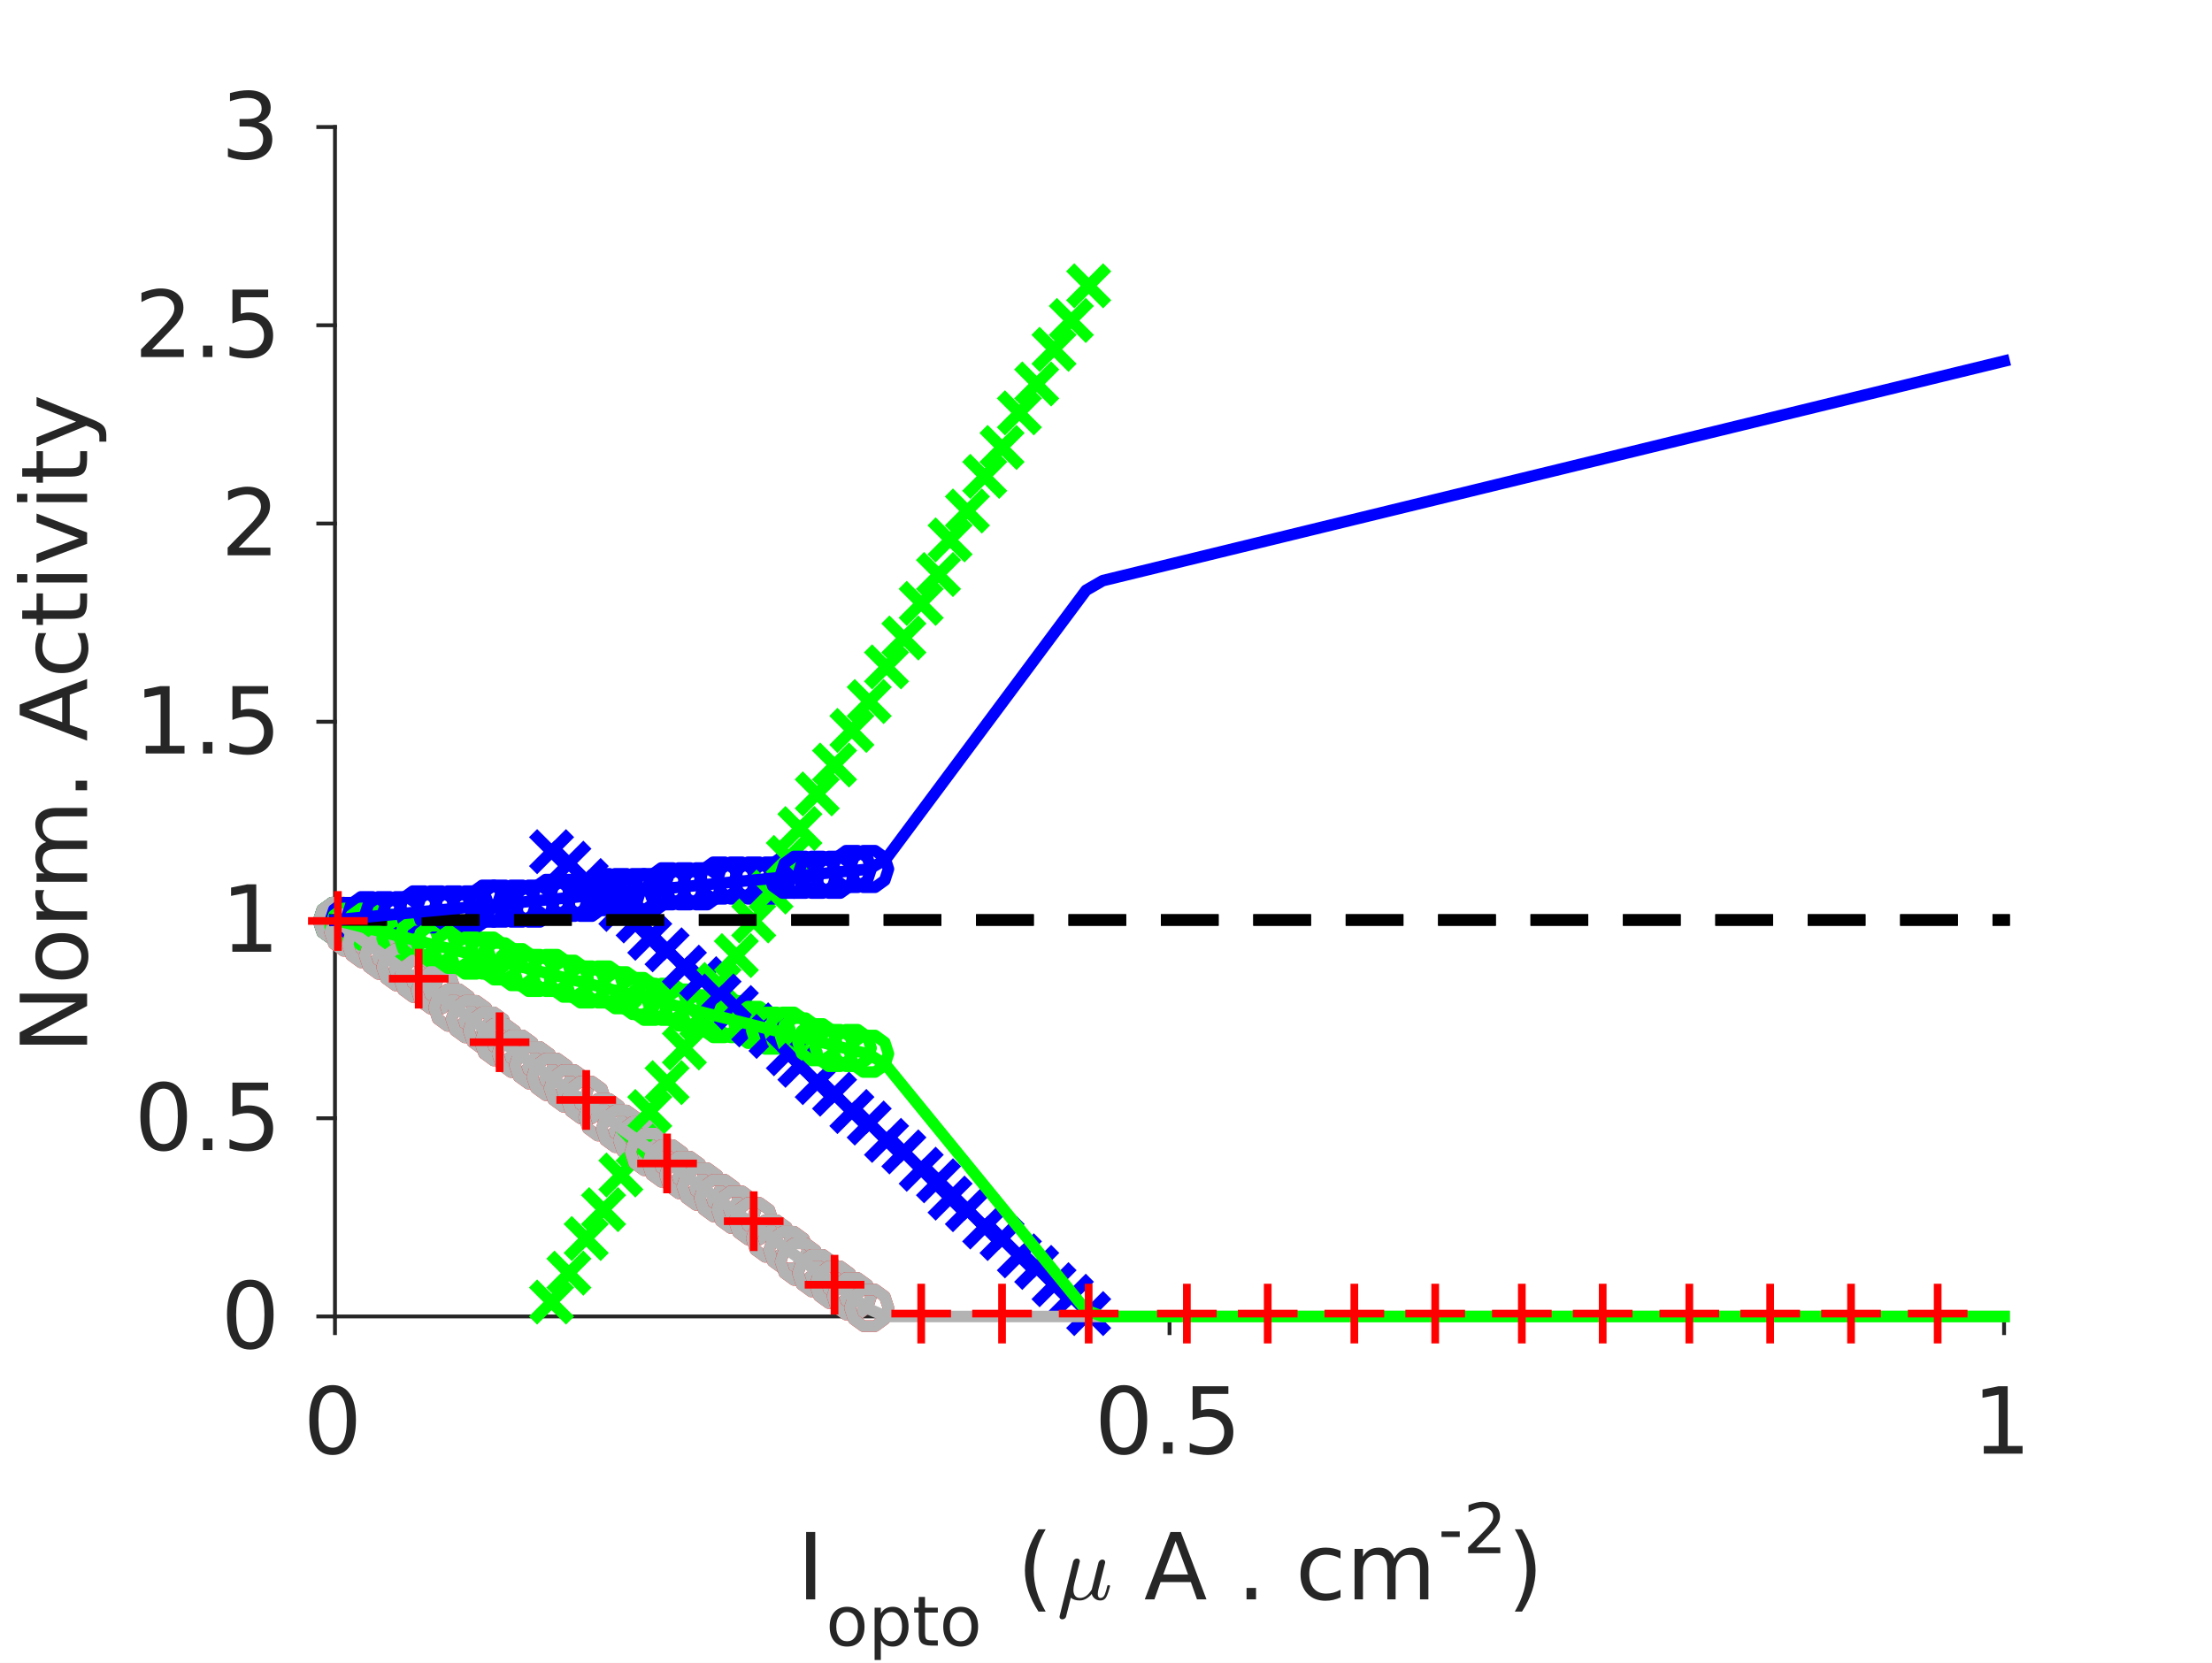<?xml version="1.0"?>
<!DOCTYPE svg PUBLIC '-//W3C//DTD SVG 1.0//EN'
          'http://www.w3.org/TR/2001/REC-SVG-20010904/DTD/svg10.dtd'>
<svg xmlns:xlink="http://www.w3.org/1999/xlink" style="fill-opacity:1; color-rendering:auto; color-interpolation:auto; stroke:black; text-rendering:auto; stroke-linecap:square; stroke-miterlimit:10; stroke-opacity:1; shape-rendering:auto; fill:black; stroke-dasharray:none; font-weight:normal; stroke-width:1; font-family:'Dialog'; font-style:normal; stroke-linejoin:miter; font-size:12px; stroke-dashoffset:0; image-rendering:auto;" width="383" height="288" xmlns="http://www.w3.org/2000/svg"
><rect width="100%" height="100%" fill="#333333" stroke="none"/><!--Generated by the Batik Graphics2D SVG Generator--><defs id="genericDefs"
  /><g
  ><defs id="defs1"
    ><clipPath clipPathUnits="userSpaceOnUse" id="clipPath1"
      ><path d="M0 0 L383 0 L383 288 L0 288 L0 0 Z"
      /></clipPath
    ></defs
    ><g style="fill:white; stroke:white;"
    ><rect x="0" y="0" width="383" style="clip-path:url(#clipPath1); stroke:none;" height="288"
    /></g
    ><g style="fill:white; text-rendering:optimizeSpeed; color-rendering:optimizeSpeed; image-rendering:optimizeSpeed; shape-rendering:crispEdges; color-interpolation:sRGB; stroke:white;"
    ><rect x="0" width="383" height="288" y="0" style="stroke:none;"
      /><path style="stroke:none;" d="M58 228 L347 228 L347 22 L58 22 Z"
    /></g
    ><g style="fill:rgb(38,38,38); text-rendering:geometricPrecision; color-rendering:optimizeQuality; image-rendering:optimizeQuality; stroke-linejoin:round; color-interpolation:linearRGB; stroke:rgb(38,38,38); stroke-width:0.667;"
    ><line y2="228" style="fill:none;" x1="58" x2="347" y1="228"
      /><line y2="230.89" style="fill:none;" x1="58" x2="58" y1="228"
      /><line y2="230.89" style="fill:none;" x1="202.5" x2="202.5" y1="228"
      /><line y2="230.89" style="fill:none;" x1="347" x2="347" y1="228"
    /></g
    ><g transform="translate(58,236.757)" style="font-size:16px; fill:rgb(38,38,38); text-rendering:geometricPrecision; color-rendering:optimizeQuality; image-rendering:optimizeQuality; font-family:'SansSerif'; color-interpolation:linearRGB; stroke:rgb(38,38,38);"
    ><path style="stroke:none;" d="M-0.406 4.375 Q-1.625 4.375 -2.242 5.57 Q-2.859 6.766 -2.859 9.172 Q-2.859 11.578 -2.242 12.773 Q-1.625 13.969 -0.406 13.969 Q0.812 13.969 1.43 12.773 Q2.047 11.578 2.047 9.172 Q2.047 6.766 1.43 5.57 Q0.812 4.375 -0.406 4.375 ZM-0.406 3.125 Q1.547 3.125 2.586 4.672 Q3.625 6.219 3.625 9.172 Q3.625 12.125 2.586 13.68 Q1.547 15.234 -0.406 15.234 Q-2.375 15.234 -3.406 13.68 Q-4.438 12.125 -4.438 9.172 Q-4.438 6.219 -3.406 4.672 Q-2.375 3.125 -0.406 3.125 Z"
    /></g
    ><g transform="translate(202.5,236.757)" style="font-size:16px; fill:rgb(38,38,38); text-rendering:geometricPrecision; color-rendering:optimizeQuality; image-rendering:optimizeQuality; font-family:'SansSerif'; color-interpolation:linearRGB; stroke:rgb(38,38,38);"
    ><path style="stroke:none;" d="M-7.906 4.375 Q-9.125 4.375 -9.742 5.57 Q-10.359 6.766 -10.359 9.172 Q-10.359 11.578 -9.742 12.773 Q-9.125 13.969 -7.906 13.969 Q-6.688 13.969 -6.07 12.773 Q-5.453 11.578 -5.453 9.172 Q-5.453 6.766 -6.07 5.57 Q-6.688 4.375 -7.906 4.375 ZM-7.906 3.125 Q-5.953 3.125 -4.914 4.672 Q-3.875 6.219 -3.875 9.172 Q-3.875 12.125 -4.914 13.68 Q-5.953 15.234 -7.906 15.234 Q-9.875 15.234 -10.906 13.68 Q-11.938 12.125 -11.938 9.172 Q-11.938 6.219 -10.906 4.672 Q-9.875 3.125 -7.906 3.125 ZM-1.102 13.016 L0.539 13.016 L0.539 15 L-1.102 15 L-1.102 13.016 ZM4 3.328 L10.188 3.328 L10.188 4.656 L5.438 4.656 L5.438 7.516 Q5.781 7.406 6.125 7.344 Q6.469 7.281 6.812 7.281 Q8.766 7.281 9.906 8.352 Q11.047 9.422 11.047 11.25 Q11.047 13.141 9.875 14.188 Q8.703 15.234 6.578 15.234 Q5.844 15.234 5.078 15.102 Q4.312 14.969 3.5 14.719 L3.5 13.141 Q4.203 13.516 4.953 13.703 Q5.703 13.891 6.547 13.891 Q7.891 13.891 8.68 13.18 Q9.469 12.469 9.469 11.25 Q9.469 10.031 8.68 9.32 Q7.891 8.609 6.547 8.609 Q5.906 8.609 5.281 8.75 Q4.656 8.891 4 9.188 L4 3.328 Z"
    /></g
    ><g transform="translate(347,236.757)" style="font-size:16px; fill:rgb(38,38,38); text-rendering:geometricPrecision; color-rendering:optimizeQuality; image-rendering:optimizeQuality; font-family:'SansSerif'; color-interpolation:linearRGB; stroke:rgb(38,38,38);"
    ><path style="stroke:none;" d="M-3.516 13.672 L-0.938 13.672 L-0.938 4.766 L-3.734 5.328 L-3.734 3.891 L-0.953 3.328 L0.625 3.328 L0.625 13.672 L3.203 13.672 L3.203 15 L-3.516 15 L-3.516 13.672 Z"
    /></g
    ><g transform="translate(138,277)" style="font-size:16px; fill:rgb(38,38,38); text-rendering:geometricPrecision; color-rendering:optimizeQuality; image-rendering:optimizeQuality; font-family:'SansSerif'; color-interpolation:linearRGB; stroke:rgb(38,38,38);"
    ><path style="stroke:none;" d="M1.578 -11.672 L3.156 -11.672 L3.156 0 L1.578 0 L1.578 -11.672 Z"
    /></g
    ><g transform="translate(143,285)" style="fill:rgb(38,38,38); text-rendering:geometricPrecision; color-rendering:optimizeQuality; image-rendering:optimizeQuality; font-family:'SansSerif'; color-interpolation:linearRGB; stroke:rgb(38,38,38);"
    ><path style="stroke:none;" d="M3.672 -5.812 Q2.812 -5.812 2.305 -5.133 Q1.797 -4.453 1.797 -3.281 Q1.797 -2.094 2.297 -1.422 Q2.797 -0.75 3.672 -0.75 Q4.531 -0.75 5.039 -1.43 Q5.547 -2.109 5.547 -3.281 Q5.547 -4.438 5.039 -5.125 Q4.531 -5.812 3.672 -5.812 ZM3.672 -6.719 Q5.078 -6.719 5.883 -5.805 Q6.688 -4.891 6.688 -3.281 Q6.688 -1.672 5.883 -0.75 Q5.078 0.172 3.672 0.172 Q2.266 0.172 1.461 -0.75 Q0.656 -1.672 0.656 -3.281 Q0.656 -4.891 1.461 -5.805 Q2.266 -6.719 3.672 -6.719 ZM9.514 -0.984 L9.514 2.5 L8.435 2.5 L8.435 -6.562 L9.514 -6.562 L9.514 -5.562 Q9.857 -6.156 10.373 -6.438 Q10.889 -6.719 11.607 -6.719 Q12.81 -6.719 13.56 -5.773 Q14.31 -4.828 14.31 -3.281 Q14.31 -1.734 13.56 -0.781 Q12.81 0.172 11.607 0.172 Q10.889 0.172 10.373 -0.117 Q9.857 -0.406 9.514 -0.984 ZM13.185 -3.281 Q13.185 -4.469 12.693 -5.141 Q12.201 -5.812 11.357 -5.812 Q10.498 -5.812 10.006 -5.141 Q9.514 -4.469 9.514 -3.281 Q9.514 -2.094 10.006 -1.414 Q10.498 -0.734 11.357 -0.734 Q12.201 -0.734 12.693 -1.414 Q13.185 -2.094 13.185 -3.281 ZM17.162 -8.422 L17.162 -6.562 L19.381 -6.562 L19.381 -5.719 L17.162 -5.719 L17.162 -2.156 Q17.162 -1.359 17.381 -1.133 Q17.6 -0.906 18.271 -0.906 L19.381 -0.906 L19.381 0 L18.271 0 Q17.021 0 16.545 -0.469 Q16.068 -0.938 16.068 -2.156 L16.068 -5.719 L15.287 -5.719 L15.287 -6.562 L16.068 -6.562 L16.068 -8.422 L17.162 -8.422 ZM23.336 -5.812 Q22.477 -5.812 21.969 -5.133 Q21.461 -4.453 21.461 -3.281 Q21.461 -2.094 21.961 -1.422 Q22.461 -0.75 23.336 -0.75 Q24.195 -0.75 24.703 -1.43 Q25.211 -2.109 25.211 -3.281 Q25.211 -4.438 24.703 -5.125 Q24.195 -5.812 23.336 -5.812 ZM23.336 -6.719 Q24.742 -6.719 25.547 -5.805 Q26.352 -4.891 26.352 -3.281 Q26.352 -1.672 25.547 -0.75 Q24.742 0.172 23.336 0.172 Q21.93 0.172 21.125 -0.75 Q20.32 -1.672 20.32 -3.281 Q20.32 -4.891 21.125 -5.805 Q21.93 -6.719 23.336 -6.719 Z"
    /></g
    ><g transform="translate(171,277)" style="font-size:16px; fill:rgb(38,38,38); text-rendering:geometricPrecision; color-rendering:optimizeQuality; image-rendering:optimizeQuality; font-family:'SansSerif'; color-interpolation:linearRGB; stroke:rgb(38,38,38);"
    ><path style="stroke:none;" d="M10.055 -12.141 Q9.008 -10.344 8.5 -8.586 Q7.992 -6.828 7.992 -5.031 Q7.992 -3.219 8.5 -1.445 Q9.008 0.328 10.055 2.109 L8.805 2.109 Q7.633 0.281 7.047 -1.5 Q6.461 -3.281 6.461 -5.031 Q6.461 -6.766 7.039 -8.531 Q7.617 -10.297 8.805 -12.141 L10.055 -12.141 Z"
    /></g
    ><g transform="translate(183,277)" style="font-size:16px; fill:rgb(38,38,38); text-rendering:geometricPrecision; color-rendering:optimizeQuality; image-rendering:optimizeQuality; font-family:'mwb_cmmi10'; color-interpolation:linearRGB; stroke:rgb(38,38,38);"
    ><path style="stroke:none;" d="M0.453 3.016 Q0.453 2.922 0.469 2.891 L2.812 -6.562 Q2.891 -6.797 3.07 -6.938 Q3.25 -7.078 3.484 -7.078 Q3.688 -7.078 3.828 -6.953 Q3.969 -6.828 3.969 -6.625 Q3.969 -6.578 3.969 -6.555 Q3.969 -6.531 3.953 -6.5 L3.016 -2.75 Q2.859 -2.094 2.859 -1.609 Q2.859 -1.016 3.141 -0.633 Q3.422 -0.25 3.984 -0.25 Q5.156 -0.25 6.031 -1.703 Q6.047 -1.719 6.047 -1.727 Q6.047 -1.734 6.047 -1.75 L7.203 -6.391 Q7.266 -6.594 7.461 -6.75 Q7.656 -6.906 7.875 -6.906 Q8.062 -6.906 8.211 -6.781 Q8.359 -6.656 8.359 -6.453 Q8.359 -6.359 8.344 -6.328 L7.188 -1.719 Q7.078 -1.266 7.078 -0.938 Q7.078 -0.25 7.547 -0.25 Q8.047 -0.25 8.297 -0.867 Q8.547 -1.484 8.734 -2.359 Q8.766 -2.453 8.875 -2.453 L9.062 -2.453 Q9.125 -2.453 9.164 -2.398 Q9.203 -2.344 9.203 -2.297 Q8.922 -1.172 8.594 -0.492 Q8.266 0.188 7.516 0.188 Q6.984 0.188 6.57 -0.125 Q6.156 -0.438 6.031 -0.953 Q5.641 -0.453 5.102 -0.133 Q4.562 0.188 3.969 0.188 Q2.969 0.188 2.406 -0.297 L1.594 2.953 Q1.547 3.172 1.359 3.312 Q1.172 3.453 0.938 3.453 Q0.734 3.453 0.594 3.336 Q0.453 3.219 0.453 3.016 Z"
    /></g
    ><g transform="translate(193,277)" style="font-size:16px; fill:rgb(38,38,38); text-rendering:geometricPrecision; color-rendering:optimizeQuality; image-rendering:optimizeQuality; font-family:'SansSerif'; color-interpolation:linearRGB; stroke:rgb(38,38,38);"
    ><path style="stroke:none;" d="M10.555 -10.109 L8.414 -4.312 L12.711 -4.312 L10.555 -10.109 ZM9.664 -11.672 L11.461 -11.672 L15.898 0 L14.258 0 L13.195 -3 L7.945 -3 L6.883 0 L5.211 0 L9.664 -11.672 ZM22.836 -1.984 L24.477 -1.984 L24.477 0 L22.836 0 L22.836 -1.984 ZM39.102 -8.422 L39.102 -7.078 Q38.492 -7.406 37.875 -7.578 Q37.258 -7.75 36.633 -7.75 Q35.242 -7.75 34.469 -6.859 Q33.695 -5.969 33.695 -4.375 Q33.695 -2.766 34.469 -1.883 Q35.242 -1 36.633 -1 Q37.258 -1 37.875 -1.164 Q38.492 -1.328 39.102 -1.672 L39.102 -0.344 Q38.492 -0.062 37.852 0.086 Q37.211 0.234 36.477 0.234 Q34.508 0.234 33.344 -1.016 Q32.18 -2.266 32.18 -4.375 Q32.18 -6.516 33.352 -7.742 Q34.523 -8.969 36.57 -8.969 Q37.242 -8.969 37.875 -8.828 Q38.508 -8.688 39.102 -8.422 ZM48.414 -7.078 Q48.945 -8.047 49.695 -8.508 Q50.445 -8.969 51.461 -8.969 Q52.836 -8.969 53.578 -8.008 Q54.32 -7.047 54.32 -5.281 L54.32 0 L52.867 0 L52.867 -5.234 Q52.867 -6.5 52.422 -7.109 Q51.977 -7.719 51.07 -7.719 Q49.945 -7.719 49.297 -6.977 Q48.648 -6.234 48.648 -4.953 L48.648 0 L47.211 0 L47.211 -5.234 Q47.211 -6.5 46.766 -7.109 Q46.32 -7.719 45.383 -7.719 Q44.289 -7.719 43.641 -6.969 Q42.992 -6.219 42.992 -4.953 L42.992 0 L41.539 0 L41.539 -8.75 L42.992 -8.75 L42.992 -7.391 Q43.477 -8.203 44.164 -8.586 Q44.852 -8.969 45.805 -8.969 Q46.758 -8.969 47.422 -8.484 Q48.086 -8 48.414 -7.078 Z"
    /></g
    ><g transform="translate(249,269)" style="fill:rgb(38,38,38); text-rendering:geometricPrecision; color-rendering:optimizeQuality; image-rendering:optimizeQuality; font-family:'SansSerif'; color-interpolation:linearRGB; stroke:rgb(38,38,38);"
    ><path style="stroke:none;" d="M0.594 -3.766 L3.75 -3.766 L3.75 -2.812 L0.594 -2.812 L0.594 -3.766 ZM6.627 -1 L10.768 -1 L10.768 0 L5.205 0 L5.205 -1 Q5.877 -1.688 7.041 -2.867 Q8.205 -4.047 8.502 -4.391 Q9.08 -5.016 9.307 -5.461 Q9.533 -5.906 9.533 -6.328 Q9.533 -7.031 9.041 -7.469 Q8.549 -7.906 7.768 -7.906 Q7.205 -7.906 6.588 -7.719 Q5.971 -7.531 5.268 -7.125 L5.268 -8.328 Q5.986 -8.609 6.604 -8.758 Q7.221 -8.906 7.736 -8.906 Q9.096 -8.906 9.908 -8.227 Q10.721 -7.547 10.721 -6.406 Q10.721 -5.875 10.518 -5.391 Q10.315 -4.906 9.783 -4.25 Q9.627 -4.078 8.846 -3.266 Q8.065 -2.453 6.627 -1 Z"
    /></g
    ><g transform="translate(261,277)" style="font-size:16px; fill:rgb(38,38,38); text-rendering:geometricPrecision; color-rendering:optimizeQuality; image-rendering:optimizeQuality; font-family:'SansSerif'; color-interpolation:linearRGB; stroke:rgb(38,38,38);"
    ><path style="stroke:none;" d="M1.281 -12.141 L2.531 -12.141 Q3.703 -10.297 4.289 -8.531 Q4.875 -6.766 4.875 -5.031 Q4.875 -3.281 4.289 -1.5 Q3.703 0.281 2.531 2.109 L1.281 2.109 Q2.328 0.328 2.836 -1.445 Q3.344 -3.219 3.344 -5.031 Q3.344 -6.828 2.836 -8.586 Q2.328 -10.344 1.281 -12.141 Z"
    /></g
    ><g style="fill:rgb(38,38,38); text-rendering:geometricPrecision; color-rendering:optimizeQuality; image-rendering:optimizeQuality; stroke-linejoin:round; color-interpolation:linearRGB; stroke:rgb(38,38,38); stroke-width:0.667;"
    ><line y2="22" style="fill:none;" x1="58" x2="58" y1="228"
      /><line y2="228" style="fill:none;" x1="58" x2="55.11" y1="228"
      /><line y2="193.667" style="fill:none;" x1="58" x2="55.11" y1="193.667"
      /><line y2="159.333" style="fill:none;" x1="58" x2="55.11" y1="159.333"
      /><line y2="125" style="fill:none;" x1="58" x2="55.11" y1="125"
      /><line y2="90.667" style="fill:none;" x1="58" x2="55.11" y1="90.667"
      /><line y2="56.333" style="fill:none;" x1="58" x2="55.11" y1="56.333"
      /><line y2="22" style="fill:none;" x1="58" x2="55.11" y1="22"
    /></g
    ><g transform="translate(49.243,228)" style="font-size:16px; fill:rgb(38,38,38); text-rendering:geometricPrecision; color-rendering:optimizeQuality; image-rendering:optimizeQuality; font-family:'SansSerif'; color-interpolation:linearRGB; stroke:rgb(38,38,38);"
    ><path style="stroke:none;" d="M-5.906 -5.125 Q-7.125 -5.125 -7.742 -3.93 Q-8.359 -2.734 -8.359 -0.328 Q-8.359 2.078 -7.742 3.273 Q-7.125 4.469 -5.906 4.469 Q-4.688 4.469 -4.07 3.273 Q-3.453 2.078 -3.453 -0.328 Q-3.453 -2.734 -4.07 -3.93 Q-4.688 -5.125 -5.906 -5.125 ZM-5.906 -6.375 Q-3.953 -6.375 -2.914 -4.828 Q-1.875 -3.281 -1.875 -0.328 Q-1.875 2.625 -2.914 4.18 Q-3.953 5.734 -5.906 5.734 Q-7.875 5.734 -8.906 4.18 Q-9.938 2.625 -9.938 -0.328 Q-9.938 -3.281 -8.906 -4.828 Q-7.875 -6.375 -5.906 -6.375 Z"
    /></g
    ><g transform="translate(49.243,193.667)" style="font-size:16px; fill:rgb(38,38,38); text-rendering:geometricPrecision; color-rendering:optimizeQuality; image-rendering:optimizeQuality; font-family:'SansSerif'; color-interpolation:linearRGB; stroke:rgb(38,38,38);"
    ><path style="stroke:none;" d="M-20.906 -5.125 Q-22.125 -5.125 -22.742 -3.93 Q-23.359 -2.734 -23.359 -0.328 Q-23.359 2.078 -22.742 3.273 Q-22.125 4.469 -20.906 4.469 Q-19.688 4.469 -19.07 3.273 Q-18.453 2.078 -18.453 -0.328 Q-18.453 -2.734 -19.07 -3.93 Q-19.688 -5.125 -20.906 -5.125 ZM-20.906 -6.375 Q-18.953 -6.375 -17.914 -4.828 Q-16.875 -3.281 -16.875 -0.328 Q-16.875 2.625 -17.914 4.18 Q-18.953 5.734 -20.906 5.734 Q-22.875 5.734 -23.906 4.18 Q-24.938 2.625 -24.938 -0.328 Q-24.938 -3.281 -23.906 -4.828 Q-22.875 -6.375 -20.906 -6.375 ZM-14.102 3.516 L-12.461 3.516 L-12.461 5.5 L-14.102 5.5 L-14.102 3.516 ZM-9 -6.172 L-2.812 -6.172 L-2.812 -4.844 L-7.562 -4.844 L-7.562 -1.984 Q-7.219 -2.094 -6.875 -2.156 Q-6.531 -2.219 -6.188 -2.219 Q-4.234 -2.219 -3.094 -1.148 Q-1.953 -0.078 -1.953 1.75 Q-1.953 3.641 -3.125 4.688 Q-4.297 5.734 -6.422 5.734 Q-7.156 5.734 -7.922 5.602 Q-8.688 5.469 -9.5 5.219 L-9.5 3.641 Q-8.797 4.016 -8.047 4.203 Q-7.297 4.391 -6.453 4.391 Q-5.109 4.391 -4.32 3.68 Q-3.531 2.969 -3.531 1.75 Q-3.531 0.531 -4.32 -0.18 Q-5.109 -0.891 -6.453 -0.891 Q-7.094 -0.891 -7.719 -0.75 Q-8.344 -0.609 -9 -0.312 L-9 -6.172 Z"
    /></g
    ><g transform="translate(49.243,159.333)" style="font-size:16px; fill:rgb(38,38,38); text-rendering:geometricPrecision; color-rendering:optimizeQuality; image-rendering:optimizeQuality; font-family:'SansSerif'; color-interpolation:linearRGB; stroke:rgb(38,38,38);"
    ><path style="stroke:none;" d="M-9.016 4.172 L-6.438 4.172 L-6.438 -4.734 L-9.234 -4.172 L-9.234 -5.609 L-6.453 -6.172 L-4.875 -6.172 L-4.875 4.172 L-2.297 4.172 L-2.297 5.5 L-9.016 5.5 L-9.016 4.172 Z"
    /></g
    ><g transform="translate(49.243,125)" style="font-size:16px; fill:rgb(38,38,38); text-rendering:geometricPrecision; color-rendering:optimizeQuality; image-rendering:optimizeQuality; font-family:'SansSerif'; color-interpolation:linearRGB; stroke:rgb(38,38,38);"
    ><path style="stroke:none;" d="M-24.016 4.172 L-21.438 4.172 L-21.438 -4.734 L-24.234 -4.172 L-24.234 -5.609 L-21.453 -6.172 L-19.875 -6.172 L-19.875 4.172 L-17.297 4.172 L-17.297 5.5 L-24.016 5.5 L-24.016 4.172 ZM-14.102 3.516 L-12.461 3.516 L-12.461 5.5 L-14.102 5.5 L-14.102 3.516 ZM-9 -6.172 L-2.812 -6.172 L-2.812 -4.844 L-7.562 -4.844 L-7.562 -1.984 Q-7.219 -2.094 -6.875 -2.156 Q-6.531 -2.219 -6.188 -2.219 Q-4.234 -2.219 -3.094 -1.148 Q-1.953 -0.078 -1.953 1.75 Q-1.953 3.641 -3.125 4.688 Q-4.297 5.734 -6.422 5.734 Q-7.156 5.734 -7.922 5.602 Q-8.688 5.469 -9.5 5.219 L-9.5 3.641 Q-8.797 4.016 -8.047 4.203 Q-7.297 4.391 -6.453 4.391 Q-5.109 4.391 -4.32 3.68 Q-3.531 2.969 -3.531 1.75 Q-3.531 0.531 -4.32 -0.18 Q-5.109 -0.891 -6.453 -0.891 Q-7.094 -0.891 -7.719 -0.75 Q-8.344 -0.609 -9 -0.312 L-9 -6.172 Z"
    /></g
    ><g transform="translate(49.243,90.667)" style="font-size:16px; fill:rgb(38,38,38); text-rendering:geometricPrecision; color-rendering:optimizeQuality; image-rendering:optimizeQuality; font-family:'SansSerif'; color-interpolation:linearRGB; stroke:rgb(38,38,38);"
    ><path style="stroke:none;" d="M-7.922 4.172 L-2.422 4.172 L-2.422 5.5 L-9.828 5.5 L-9.828 4.172 Q-8.922 3.234 -7.375 1.672 Q-5.828 0.109 -5.422 -0.344 Q-4.672 -1.203 -4.367 -1.789 Q-4.062 -2.375 -4.062 -2.953 Q-4.062 -3.875 -4.719 -4.461 Q-5.375 -5.047 -6.422 -5.047 Q-7.156 -5.047 -7.984 -4.789 Q-8.812 -4.531 -9.75 -4.016 L-9.75 -5.609 Q-8.797 -5.984 -7.969 -6.18 Q-7.141 -6.375 -6.453 -6.375 Q-4.641 -6.375 -3.562 -5.469 Q-2.484 -4.562 -2.484 -3.047 Q-2.484 -2.328 -2.75 -1.688 Q-3.016 -1.047 -3.734 -0.172 Q-3.922 0.062 -4.969 1.141 Q-6.016 2.219 -7.922 4.172 Z"
    /></g
    ><g transform="translate(49.243,56.333)" style="font-size:16px; fill:rgb(38,38,38); text-rendering:geometricPrecision; color-rendering:optimizeQuality; image-rendering:optimizeQuality; font-family:'SansSerif'; color-interpolation:linearRGB; stroke:rgb(38,38,38);"
    ><path style="stroke:none;" d="M-22.922 4.172 L-17.422 4.172 L-17.422 5.5 L-24.828 5.5 L-24.828 4.172 Q-23.922 3.234 -22.375 1.672 Q-20.828 0.109 -20.422 -0.344 Q-19.672 -1.203 -19.367 -1.789 Q-19.062 -2.375 -19.062 -2.953 Q-19.062 -3.875 -19.719 -4.461 Q-20.375 -5.047 -21.422 -5.047 Q-22.156 -5.047 -22.984 -4.789 Q-23.812 -4.531 -24.75 -4.016 L-24.75 -5.609 Q-23.797 -5.984 -22.969 -6.18 Q-22.141 -6.375 -21.453 -6.375 Q-19.641 -6.375 -18.562 -5.469 Q-17.484 -4.562 -17.484 -3.047 Q-17.484 -2.328 -17.75 -1.688 Q-18.016 -1.047 -18.734 -0.172 Q-18.922 0.062 -19.969 1.141 Q-21.016 2.219 -22.922 4.172 ZM-14.102 3.516 L-12.461 3.516 L-12.461 5.5 L-14.102 5.5 L-14.102 3.516 ZM-9 -6.172 L-2.812 -6.172 L-2.812 -4.844 L-7.562 -4.844 L-7.562 -1.984 Q-7.219 -2.094 -6.875 -2.156 Q-6.531 -2.219 -6.188 -2.219 Q-4.234 -2.219 -3.094 -1.148 Q-1.953 -0.078 -1.953 1.75 Q-1.953 3.641 -3.125 4.688 Q-4.297 5.734 -6.422 5.734 Q-7.156 5.734 -7.922 5.602 Q-8.688 5.469 -9.5 5.219 L-9.5 3.641 Q-8.797 4.016 -8.047 4.203 Q-7.297 4.391 -6.453 4.391 Q-5.109 4.391 -4.32 3.68 Q-3.531 2.969 -3.531 1.75 Q-3.531 0.531 -4.32 -0.18 Q-5.109 -0.891 -6.453 -0.891 Q-7.094 -0.891 -7.719 -0.75 Q-8.344 -0.609 -9 -0.312 L-9 -6.172 Z"
    /></g
    ><g transform="translate(49.243,22)" style="font-size:16px; fill:rgb(38,38,38); text-rendering:geometricPrecision; color-rendering:optimizeQuality; image-rendering:optimizeQuality; font-family:'SansSerif'; color-interpolation:linearRGB; stroke:rgb(38,38,38);"
    ><path style="stroke:none;" d="M-4.5 -0.797 Q-3.375 -0.547 -2.734 0.219 Q-2.094 0.984 -2.094 2.109 Q-2.094 3.828 -3.281 4.781 Q-4.469 5.734 -6.656 5.734 Q-7.391 5.734 -8.172 5.586 Q-8.953 5.438 -9.781 5.141 L-9.781 3.625 Q-9.125 4 -8.344 4.195 Q-7.562 4.391 -6.703 4.391 Q-5.219 4.391 -4.445 3.805 Q-3.672 3.219 -3.672 2.109 Q-3.672 1.078 -4.391 0.492 Q-5.109 -0.094 -6.406 -0.094 L-7.766 -0.094 L-7.766 -1.391 L-6.344 -1.391 Q-5.172 -1.391 -4.555 -1.852 Q-3.938 -2.312 -3.938 -3.188 Q-3.938 -4.094 -4.578 -4.57 Q-5.219 -5.047 -6.406 -5.047 Q-7.047 -5.047 -7.789 -4.906 Q-8.531 -4.766 -9.422 -4.469 L-9.422 -5.875 Q-8.531 -6.125 -7.742 -6.25 Q-6.953 -6.375 -6.266 -6.375 Q-4.469 -6.375 -3.422 -5.562 Q-2.375 -4.75 -2.375 -3.359 Q-2.375 -2.391 -2.93 -1.719 Q-3.484 -1.047 -4.5 -0.797 Z"
    /></g
    ><g transform="translate(19.08,125) rotate(-90)" style="font-size:16px; fill:rgb(38,38,38); text-rendering:geometricPrecision; color-rendering:optimizeQuality; image-rendering:optimizeQuality; font-family:'SansSerif'; color-interpolation:linearRGB; stroke:rgb(38,38,38);"
    ><path style="stroke:none;" d="M-55.922 -15.672 L-53.797 -15.672 L-48.625 -5.906 L-48.625 -15.672 L-47.094 -15.672 L-47.094 -4 L-49.219 -4 L-54.391 -13.766 L-54.391 -4 L-55.922 -4 L-55.922 -15.672 ZM-40.625 -11.75 Q-41.781 -11.75 -42.453 -10.844 Q-43.125 -9.938 -43.125 -8.375 Q-43.125 -6.797 -42.461 -5.898 Q-41.797 -5 -40.625 -5 Q-39.484 -5 -38.812 -5.906 Q-38.141 -6.812 -38.141 -8.375 Q-38.141 -9.922 -38.812 -10.836 Q-39.484 -11.75 -40.625 -11.75 ZM-40.625 -12.969 Q-38.75 -12.969 -37.68 -11.75 Q-36.609 -10.531 -36.609 -8.375 Q-36.609 -6.219 -37.68 -4.992 Q-38.75 -3.766 -40.625 -3.766 Q-42.516 -3.766 -43.578 -4.992 Q-44.641 -6.219 -44.641 -8.375 Q-44.641 -10.531 -43.578 -11.75 Q-42.516 -12.969 -40.625 -12.969 ZM-29.164 -11.406 Q-29.398 -11.547 -29.688 -11.617 Q-29.977 -11.688 -30.32 -11.688 Q-31.539 -11.688 -32.188 -10.891 Q-32.836 -10.094 -32.836 -8.609 L-32.836 -4 L-34.289 -4 L-34.289 -12.75 L-32.836 -12.75 L-32.836 -11.391 Q-32.383 -12.188 -31.656 -12.578 Q-30.93 -12.969 -29.898 -12.969 Q-29.742 -12.969 -29.562 -12.945 Q-29.383 -12.922 -29.164 -12.891 L-29.164 -11.406 ZM-20.836 -11.078 Q-20.305 -12.047 -19.555 -12.508 Q-18.805 -12.969 -17.789 -12.969 Q-16.414 -12.969 -15.672 -12.008 Q-14.93 -11.047 -14.93 -9.281 L-14.93 -4 L-16.383 -4 L-16.383 -9.234 Q-16.383 -10.5 -16.828 -11.109 Q-17.273 -11.719 -18.18 -11.719 Q-19.305 -11.719 -19.953 -10.977 Q-20.602 -10.234 -20.602 -8.953 L-20.602 -4 L-22.039 -4 L-22.039 -9.234 Q-22.039 -10.5 -22.484 -11.109 Q-22.93 -11.719 -23.867 -11.719 Q-24.961 -11.719 -25.609 -10.969 Q-26.258 -10.219 -26.258 -8.953 L-26.258 -4 L-27.711 -4 L-27.711 -12.75 L-26.258 -12.75 L-26.258 -11.391 Q-25.773 -12.203 -25.086 -12.586 Q-24.398 -12.969 -23.445 -12.969 Q-22.492 -12.969 -21.828 -12.484 Q-21.164 -12 -20.836 -11.078 ZM-11.859 -5.984 L-10.219 -5.984 L-10.219 -4 L-11.859 -4 L-11.859 -5.984 ZM2.062 -14.109 L-0.078 -8.312 L4.219 -8.312 L2.062 -14.109 ZM1.172 -15.672 L2.969 -15.672 L7.406 -4 L5.766 -4 L4.703 -7 L-0.547 -7 L-1.609 -4 L-3.281 -4 L1.172 -15.672 ZM15.352 -12.422 L15.352 -11.078 Q14.742 -11.406 14.125 -11.578 Q13.508 -11.75 12.883 -11.75 Q11.492 -11.75 10.719 -10.859 Q9.945 -9.969 9.945 -8.375 Q9.945 -6.766 10.719 -5.883 Q11.492 -5 12.883 -5 Q13.508 -5 14.125 -5.164 Q14.742 -5.328 15.352 -5.672 L15.352 -4.344 Q14.742 -4.062 14.102 -3.914 Q13.461 -3.766 12.727 -3.766 Q10.758 -3.766 9.594 -5.016 Q8.43 -6.266 8.43 -8.375 Q8.43 -10.516 9.602 -11.742 Q10.773 -12.969 12.82 -12.969 Q13.492 -12.969 14.125 -12.828 Q14.758 -12.688 15.352 -12.422 ZM19.273 -15.234 L19.273 -12.75 L22.227 -12.75 L22.227 -11.641 L19.273 -11.641 L19.273 -6.891 Q19.273 -5.812 19.562 -5.508 Q19.852 -5.203 20.758 -5.203 L22.227 -5.203 L22.227 -4 L20.758 -4 Q19.086 -4 18.453 -4.625 Q17.82 -5.25 17.82 -6.891 L17.82 -11.641 L16.773 -11.641 L16.773 -12.75 L17.82 -12.75 L17.82 -15.234 L19.273 -15.234 ZM24.125 -12.75 L25.562 -12.75 L25.562 -4 L24.125 -4 L24.125 -12.75 ZM24.125 -16.156 L25.562 -16.156 L25.562 -14.344 L24.125 -14.344 L24.125 -16.156 ZM27.539 -12.75 L29.055 -12.75 L31.789 -5.406 L34.523 -12.75 L36.055 -12.75 L32.773 -4 L30.82 -4 L27.539 -12.75 ZM38.039 -12.75 L39.477 -12.75 L39.477 -4 L38.039 -4 L38.039 -12.75 ZM38.039 -16.156 L39.477 -16.156 L39.477 -14.344 L38.039 -14.344 L38.039 -16.156 ZM43.906 -15.234 L43.906 -12.75 L46.859 -12.75 L46.859 -11.641 L43.906 -11.641 L43.906 -6.891 Q43.906 -5.812 44.195 -5.508 Q44.484 -5.203 45.391 -5.203 L46.859 -5.203 L46.859 -4 L45.391 -4 Q43.719 -4 43.086 -4.625 Q42.453 -5.25 42.453 -6.891 L42.453 -11.641 L41.406 -11.641 L41.406 -12.75 L42.453 -12.75 L42.453 -15.234 L43.906 -15.234 ZM52.398 -3.188 Q51.789 -1.625 51.211 -1.148 Q50.633 -0.672 49.664 -0.672 L48.508 -0.672 L48.508 -1.875 L49.352 -1.875 Q49.945 -1.875 50.273 -2.156 Q50.602 -2.438 51.008 -3.484 L51.258 -4.141 L47.727 -12.75 L49.242 -12.75 L51.977 -5.906 L54.711 -12.75 L56.242 -12.75 L52.398 -3.188 Z"
    /></g
    ><g style="stroke-linecap:butt; fill:red; text-rendering:geometricPrecision; color-rendering:optimizeQuality; image-rendering:optimizeQuality; stroke-linejoin:round; color-interpolation:linearRGB; stroke:red; stroke-width:2;"
    ><path d="M61.833 159.5 L61.197 157.541 L59.53 156.33 L57.47 156.33 L55.803 157.541 L55.167 159.5 L55.803 161.459 L57.47 162.67 L59.53 162.67 L61.197 161.459 Z" style="fill:none; fill-rule:evenodd;"
      /><path d="M61.833 159.5 L61.197 157.541 L59.53 156.33 L57.47 156.33 L55.803 157.541 L55.167 159.5 L55.803 161.459 L57.47 162.67 L59.53 162.67 L61.197 161.459 Z" style="fill:none; fill-rule:evenodd; stroke:blue;"
      /><path d="M61.833 159.5 L61.197 157.541 L59.53 156.33 L57.47 156.33 L55.803 157.541 L55.167 159.5 L55.803 161.459 L57.47 162.67 L59.53 162.67 L61.197 161.459 Z" style="fill:none; fill-rule:evenodd; stroke:lime;"
      /><path d="M61.833 159.5 L61.197 157.541 L59.53 156.33 L57.47 156.33 L55.803 157.541 L55.167 159.5 L55.803 161.459 L57.47 162.67 L59.53 162.67 L61.197 161.459 Z" style="fill:none; fill-rule:evenodd; stroke:rgb(179,179,179);"
      /><path d="M63.833 161.5 L63.197 159.541 L61.53 158.33 L59.47 158.33 L57.803 159.541 L57.167 161.5 L57.803 163.459 L59.47 164.67 L61.53 164.67 L63.197 163.459 Z" style="fill:none; fill-rule:evenodd;"
      /><path d="M63.833 159.5 L63.197 157.541 L61.53 156.33 L59.47 156.33 L57.803 157.541 L57.167 159.5 L57.803 161.459 L59.47 162.67 L61.53 162.67 L63.197 161.459 Z" style="fill:none; fill-rule:evenodd; stroke:blue;"
      /><path d="M63.833 160.5 L63.197 158.541 L61.53 157.33 L59.47 157.33 L57.803 158.541 L57.167 160.5 L57.803 162.459 L59.47 163.67 L61.53 163.67 L63.197 162.459 Z" style="fill:none; fill-rule:evenodd; stroke:lime;"
      /><path d="M63.833 161.5 L63.197 159.541 L61.53 158.33 L59.47 158.33 L57.803 159.541 L57.167 161.5 L57.803 163.459 L59.47 164.67 L61.53 164.67 L63.197 163.459 Z" style="fill:none; fill-rule:evenodd; stroke:rgb(179,179,179);"
      /><path d="M66.833 163.5 L66.197 161.541 L64.53 160.33 L62.47 160.33 L60.803 161.541 L60.167 163.5 L60.803 165.459 L62.47 166.67 L64.53 166.67 L66.197 165.459 Z" style="fill:none; fill-rule:evenodd;"
      /><path d="M66.833 158.5 L66.197 156.541 L64.53 155.33 L62.47 155.33 L60.803 156.541 L60.167 158.5 L60.803 160.459 L62.47 161.67 L64.53 161.67 L66.197 160.459 Z" style="fill:none; fill-rule:evenodd; stroke:blue;"
      /><path d="M66.833 160.5 L66.197 158.541 L64.53 157.33 L62.47 157.33 L60.803 158.541 L60.167 160.5 L60.803 162.459 L62.47 163.67 L64.53 163.67 L66.197 162.459 Z" style="fill:none; fill-rule:evenodd; stroke:lime;"
      /><path d="M66.833 163.5 L66.197 161.541 L64.53 160.33 L62.47 160.33 L60.803 161.541 L60.167 163.5 L60.803 165.459 L62.47 166.67 L64.53 166.67 L66.197 165.459 Z" style="fill:none; fill-rule:evenodd; stroke:rgb(179,179,179);"
      /><path d="M69.833 165.5 L69.197 163.541 L67.53 162.33 L65.47 162.33 L63.803 163.541 L63.167 165.5 L63.803 167.459 L65.47 168.67 L67.53 168.67 L69.197 167.459 Z" style="fill:none; fill-rule:evenodd;"
      /><path d="M69.833 158.5 L69.197 156.541 L67.53 155.33 L65.47 155.33 L63.803 156.541 L63.167 158.5 L63.803 160.459 L65.47 161.67 L67.53 161.67 L69.197 160.459 Z" style="fill:none; fill-rule:evenodd; stroke:blue;"
      /><path d="M69.833 161.5 L69.197 159.541 L67.53 158.33 L65.47 158.33 L63.803 159.541 L63.167 161.5 L63.803 163.459 L65.47 164.67 L67.53 164.67 L69.197 163.459 Z" style="fill:none; fill-rule:evenodd; stroke:lime;"
      /><path d="M69.833 165.5 L69.197 163.541 L67.53 162.33 L65.47 162.33 L63.803 163.541 L63.167 165.5 L63.803 167.459 L65.47 168.67 L67.53 168.67 L69.197 167.459 Z" style="fill:none; fill-rule:evenodd; stroke:rgb(179,179,179);"
      /><path d="M72.833 167.5 L72.197 165.541 L70.53 164.33 L68.47 164.33 L66.803 165.541 L66.167 167.5 L66.803 169.459 L68.47 170.67 L70.53 170.67 L72.197 169.459 Z" style="fill:none; fill-rule:evenodd;"
      /><path d="M72.833 158.5 L72.197 156.541 L70.53 155.33 L68.47 155.33 L66.803 156.541 L66.167 158.5 L66.803 160.459 L68.47 161.67 L70.53 161.67 L72.197 160.459 Z" style="fill:none; fill-rule:evenodd; stroke:blue;"
      /><path d="M72.833 162.5 L72.197 160.541 L70.53 159.33 L68.47 159.33 L66.803 160.541 L66.167 162.5 L66.803 164.459 L68.47 165.67 L70.53 165.67 L72.197 164.459 Z" style="fill:none; fill-rule:evenodd; stroke:lime;"
      /><path d="M72.833 167.5 L72.197 165.541 L70.53 164.33 L68.47 164.33 L66.803 165.541 L66.167 167.5 L66.803 169.459 L68.47 170.67 L70.53 170.67 L72.197 169.459 Z" style="fill:none; fill-rule:evenodd; stroke:rgb(179,179,179);"
      /><path d="M75.833 169.5 L75.197 167.541 L73.53 166.33 L71.47 166.33 L69.803 167.541 L69.167 169.5 L69.803 171.459 L71.47 172.67 L73.53 172.67 L75.197 171.459 Z" style="fill:none; fill-rule:evenodd;"
      /><path d="M75.833 157.5 L75.197 155.541 L73.53 154.33 L71.47 154.33 L69.803 155.541 L69.167 157.5 L69.803 159.459 L71.47 160.67 L73.53 160.67 L75.197 159.459 Z" style="fill:none; fill-rule:evenodd; stroke:blue;"
      /><path d="M75.833 162.5 L75.197 160.541 L73.53 159.33 L71.47 159.33 L69.803 160.541 L69.167 162.5 L69.803 164.459 L71.47 165.67 L73.53 165.67 L75.197 164.459 Z" style="fill:none; fill-rule:evenodd; stroke:lime;"
      /><path d="M75.833 169.5 L75.197 167.541 L73.53 166.33 L71.47 166.33 L69.803 167.541 L69.167 169.5 L69.803 171.459 L71.47 172.67 L73.53 172.67 L75.197 171.459 Z" style="fill:none; fill-rule:evenodd; stroke:rgb(179,179,179);"
      /><path d="M78.833 171.5 L78.197 169.541 L76.53 168.33 L74.47 168.33 L72.803 169.541 L72.167 171.5 L72.803 173.459 L74.47 174.67 L76.53 174.67 L78.197 173.459 Z" style="fill:none; fill-rule:evenodd;"
      /><path d="M78.833 157.5 L78.197 155.541 L76.53 154.33 L74.47 154.33 L72.803 155.541 L72.167 157.5 L72.803 159.459 L74.47 160.67 L76.53 160.67 L78.197 159.459 Z" style="fill:none; fill-rule:evenodd; stroke:blue;"
      /><path d="M78.833 163.5 L78.197 161.541 L76.53 160.33 L74.47 160.33 L72.803 161.541 L72.167 163.5 L72.803 165.459 L74.47 166.67 L76.53 166.67 L78.197 165.459 Z" style="fill:none; fill-rule:evenodd; stroke:lime;"
      /><path d="M78.833 171.5 L78.197 169.541 L76.53 168.33 L74.47 168.33 L72.803 169.541 L72.167 171.5 L72.803 173.459 L74.47 174.67 L76.53 174.67 L78.197 173.459 Z" style="fill:none; fill-rule:evenodd; stroke:rgb(179,179,179);"
      /><path d="M81.833 174.5 L81.197 172.541 L79.53 171.33 L77.47 171.33 L75.803 172.541 L75.167 174.5 L75.803 176.459 L77.47 177.67 L79.53 177.67 L81.197 176.459 Z" style="fill:none; fill-rule:evenodd;"
      /><path d="M81.833 157.5 L81.197 155.541 L79.53 154.33 L77.47 154.33 L75.803 155.541 L75.167 157.5 L75.803 159.459 L77.47 160.67 L79.53 160.67 L81.197 159.459 Z" style="fill:none; fill-rule:evenodd; stroke:blue;"
      /><path d="M81.833 164.5 L81.197 162.541 L79.53 161.33 L77.47 161.33 L75.803 162.541 L75.167 164.5 L75.803 166.459 L77.47 167.67 L79.53 167.67 L81.197 166.459 Z" style="fill:none; fill-rule:evenodd; stroke:lime;"
      /><path d="M81.833 174.5 L81.197 172.541 L79.53 171.33 L77.47 171.33 L75.803 172.541 L75.167 174.5 L75.803 176.459 L77.47 177.67 L79.53 177.67 L81.197 176.459 Z" style="fill:none; fill-rule:evenodd; stroke:rgb(179,179,179);"
      /><path d="M84.833 176.5 L84.197 174.541 L82.53 173.33 L80.47 173.33 L78.803 174.541 L78.167 176.5 L78.803 178.459 L80.47 179.67 L82.53 179.67 L84.197 178.459 Z" style="fill:none; fill-rule:evenodd;"
      /><path d="M84.833 157.5 L84.197 155.541 L82.53 154.33 L80.47 154.33 L78.803 155.541 L78.167 157.5 L78.803 159.459 L80.47 160.67 L82.53 160.67 L84.197 159.459 Z" style="fill:none; fill-rule:evenodd; stroke:blue;"
      /><path d="M84.833 165.5 L84.197 163.541 L82.53 162.33 L80.47 162.33 L78.803 163.541 L78.167 165.5 L78.803 167.459 L80.47 168.67 L82.53 168.67 L84.197 167.459 Z" style="fill:none; fill-rule:evenodd; stroke:lime;"
      /><path d="M84.833 176.5 L84.197 174.541 L82.53 173.33 L80.47 173.33 L78.803 174.541 L78.167 176.5 L78.803 178.459 L80.47 179.67 L82.53 179.67 L84.197 178.459 Z" style="fill:none; fill-rule:evenodd; stroke:rgb(179,179,179);"
      /><path d="M87.833 178.5 L87.197 176.541 L85.53 175.33 L83.47 175.33 L81.803 176.541 L81.167 178.5 L81.803 180.459 L83.47 181.67 L85.53 181.67 L87.197 180.459 Z" style="fill:none; fill-rule:evenodd;"
      /><path d="M87.833 156.5 L87.197 154.541 L85.53 153.33 L83.47 153.33 L81.803 154.541 L81.167 156.5 L81.803 158.459 L83.47 159.67 L85.53 159.67 L87.197 158.459 Z" style="fill:none; fill-rule:evenodd; stroke:blue;"
      /><path d="M87.833 165.5 L87.197 163.541 L85.53 162.33 L83.47 162.33 L81.803 163.541 L81.167 165.5 L81.803 167.459 L83.47 168.67 L85.53 168.67 L87.197 167.459 Z" style="fill:none; fill-rule:evenodd; stroke:lime;"
      /><path d="M87.833 178.5 L87.197 176.541 L85.53 175.33 L83.47 175.33 L81.803 176.541 L81.167 178.5 L81.803 180.459 L83.47 181.67 L85.53 181.67 L87.197 180.459 Z" style="fill:none; fill-rule:evenodd; stroke:rgb(179,179,179);"
      /><path d="M89.833 180.5 L89.197 178.541 L87.53 177.33 L85.47 177.33 L83.803 178.541 L83.167 180.5 L83.803 182.459 L85.47 183.67 L87.53 183.67 L89.197 182.459 Z" style="fill:none; fill-rule:evenodd;"
      /><path d="M89.833 156.5 L89.197 154.541 L87.53 153.33 L85.47 153.33 L83.803 154.541 L83.167 156.5 L83.803 158.459 L85.47 159.67 L87.53 159.67 L89.197 158.459 Z" style="fill:none; fill-rule:evenodd; stroke:blue;"
      /><path d="M89.833 166.5 L89.197 164.541 L87.53 163.33 L85.47 163.33 L83.803 164.541 L83.167 166.5 L83.803 168.459 L85.47 169.67 L87.53 169.67 L89.197 168.459 Z" style="fill:none; fill-rule:evenodd; stroke:lime;"
      /><path d="M89.833 180.5 L89.197 178.541 L87.53 177.33 L85.47 177.33 L83.803 178.541 L83.167 180.5 L83.803 182.459 L85.47 183.67 L87.53 183.67 L89.197 182.459 Z" style="fill:none; fill-rule:evenodd; stroke:rgb(179,179,179);"
      /><path d="M92.833 182.5 L92.197 180.541 L90.53 179.33 L88.47 179.33 L86.803 180.541 L86.167 182.5 L86.803 184.459 L88.47 185.67 L90.53 185.67 L92.197 184.459 Z" style="fill:none; fill-rule:evenodd;"
      /><path d="M92.833 156.5 L92.197 154.541 L90.53 153.33 L88.47 153.33 L86.803 154.541 L86.167 156.5 L86.803 158.459 L88.47 159.67 L90.53 159.67 L92.197 158.459 Z" style="fill:none; fill-rule:evenodd; stroke:blue;"
      /><path d="M92.833 167.5 L92.197 165.541 L90.53 164.33 L88.47 164.33 L86.803 165.541 L86.167 167.5 L86.803 169.459 L88.47 170.67 L90.53 170.67 L92.197 169.459 Z" style="fill:none; fill-rule:evenodd; stroke:lime;"
      /><path d="M92.833 182.5 L92.197 180.541 L90.53 179.33 L88.47 179.33 L86.803 180.541 L86.167 182.5 L86.803 184.459 L88.47 185.67 L90.53 185.67 L92.197 184.459 Z" style="fill:none; fill-rule:evenodd; stroke:rgb(179,179,179);"
      /><path d="M95.833 184.5 L95.197 182.541 L93.53 181.33 L91.47 181.33 L89.803 182.541 L89.167 184.5 L89.803 186.459 L91.47 187.67 L93.53 187.67 L95.197 186.459 Z" style="fill:none; fill-rule:evenodd;"
      /><path d="M95.833 156.5 L95.197 154.541 L93.53 153.33 L91.47 153.33 L89.803 154.541 L89.167 156.5 L89.803 158.459 L91.47 159.67 L93.53 159.67 L95.197 158.459 Z" style="fill:none; fill-rule:evenodd; stroke:blue;"
      /><path d="M95.833 168.5 L95.197 166.541 L93.53 165.33 L91.47 165.33 L89.803 166.541 L89.167 168.5 L89.803 170.459 L91.47 171.67 L93.53 171.67 L95.197 170.459 Z" style="fill:none; fill-rule:evenodd; stroke:lime;"
      /><path d="M95.833 184.5 L95.197 182.541 L93.53 181.33 L91.47 181.33 L89.803 182.541 L89.167 184.5 L89.803 186.459 L91.47 187.67 L93.53 187.67 L95.197 186.459 Z" style="fill:none; fill-rule:evenodd; stroke:rgb(179,179,179);"
      /><path d="M98.833 186.5 L98.197 184.541 L96.53 183.33 L94.47 183.33 L92.803 184.541 L92.167 186.5 L92.803 188.459 L94.47 189.67 L96.53 189.67 L98.197 188.459 Z" style="fill:none; fill-rule:evenodd;"
      /><path d="M98.833 155.5 L98.197 153.541 L96.53 152.33 L94.47 152.33 L92.803 153.541 L92.167 155.5 L92.803 157.459 L94.47 158.67 L96.53 158.67 L98.197 157.459 Z" style="fill:none; fill-rule:evenodd; stroke:blue;"
      /><path d="M98.833 168.5 L98.197 166.541 L96.53 165.33 L94.47 165.33 L92.803 166.541 L92.167 168.5 L92.803 170.459 L94.47 171.67 L96.53 171.67 L98.197 170.459 Z" style="fill:none; fill-rule:evenodd; stroke:lime;"
      /><path d="M98.833 186.5 L98.197 184.541 L96.53 183.33 L94.47 183.33 L92.803 184.541 L92.167 186.5 L92.803 188.459 L94.47 189.67 L96.53 189.67 L98.197 188.459 Z" style="fill:none; fill-rule:evenodd; stroke:rgb(179,179,179);"
      /><line x1="93" x2="98" y1="228" style="fill:none; stroke:lime;" y2="223"
      /><line x1="93" x2="98" y1="223" style="fill:none; stroke:lime;" y2="228"
      /><line x1="93" x2="98" y1="150" style="fill:none; stroke:blue;" y2="145"
      /><line x1="93" x2="98" y1="145" style="fill:none; stroke:blue;" y2="150"
      /><path d="M101.833 188.5 L101.197 186.541 L99.53 185.33 L97.47 185.33 L95.803 186.541 L95.167 188.5 L95.803 190.459 L97.47 191.67 L99.53 191.67 L101.197 190.459 Z" style="fill:none; fill-rule:evenodd;"
      /><path d="M101.833 155.5 L101.197 153.541 L99.53 152.33 L97.47 152.33 L95.803 153.541 L95.167 155.5 L95.803 157.459 L97.47 158.67 L99.53 158.67 L101.197 157.459 Z" style="fill:none; fill-rule:evenodd; stroke:blue;"
      /><path d="M101.833 169.5 L101.197 167.541 L99.53 166.33 L97.47 166.33 L95.803 167.541 L95.167 169.5 L95.803 171.459 L97.47 172.67 L99.53 172.67 L101.197 171.459 Z" style="fill:none; fill-rule:evenodd; stroke:lime;"
      /><path d="M101.833 188.5 L101.197 186.541 L99.53 185.33 L97.47 185.33 L95.803 186.541 L95.167 188.5 L95.803 190.459 L97.47 191.67 L99.53 191.67 L101.197 190.459 Z" style="fill:none; fill-rule:evenodd; stroke:rgb(179,179,179);"
      /><line x1="96" x2="101" y1="223" style="fill:none; stroke:lime;" y2="218"
      /><line x1="96" x2="101" y1="218" style="fill:none; stroke:lime;" y2="223"
      /><line x1="96" x2="101" y1="152" style="fill:none; stroke:blue;" y2="147"
      /><line x1="96" x2="101" y1="147" style="fill:none; stroke:blue;" y2="152"
      /><path d="M104.833 190.5 L104.197 188.541 L102.53 187.33 L100.47 187.33 L98.803 188.541 L98.167 190.5 L98.803 192.459 L100.47 193.67 L102.53 193.67 L104.197 192.459 Z" style="fill:none; fill-rule:evenodd;"
      /><path d="M104.833 155.5 L104.197 153.541 L102.53 152.33 L100.47 152.33 L98.803 153.541 L98.167 155.5 L98.803 157.459 L100.47 158.67 L102.53 158.67 L104.197 157.459 Z" style="fill:none; fill-rule:evenodd; stroke:blue;"
      /><path d="M104.833 170.5 L104.197 168.541 L102.53 167.33 L100.47 167.33 L98.803 168.541 L98.167 170.5 L98.803 172.459 L100.47 173.67 L102.53 173.67 L104.197 172.459 Z" style="fill:none; fill-rule:evenodd; stroke:lime;"
      /><path d="M104.833 190.5 L104.197 188.541 L102.53 187.33 L100.47 187.33 L98.803 188.541 L98.167 190.5 L98.803 192.459 L100.47 193.67 L102.53 193.67 L104.197 192.459 Z" style="fill:none; fill-rule:evenodd; stroke:rgb(179,179,179);"
      /><line x1="99" x2="104" y1="217" style="fill:none; stroke:lime;" y2="212"
      /><line x1="99" x2="104" y1="212" style="fill:none; stroke:lime;" y2="217"
      /><line x1="99" x2="104" y1="155" style="fill:none; stroke:blue;" y2="150"
      /><line x1="99" x2="104" y1="150" style="fill:none; stroke:blue;" y2="155"
      /><path d="M107.833 193.5 L107.197 191.541 L105.53 190.33 L103.47 190.33 L101.803 191.541 L101.167 193.5 L101.803 195.459 L103.47 196.67 L105.53 196.67 L107.197 195.459 Z" style="fill:none; fill-rule:evenodd;"
      /><path d="M107.833 154.5 L107.197 152.541 L105.53 151.33 L103.47 151.33 L101.803 152.541 L101.167 154.5 L101.803 156.459 L103.47 157.67 L105.53 157.67 L107.197 156.459 Z" style="fill:none; fill-rule:evenodd; stroke:blue;"
      /><path d="M107.833 170.5 L107.197 168.541 L105.53 167.33 L103.47 167.33 L101.803 168.541 L101.167 170.5 L101.803 172.459 L103.47 173.67 L105.53 173.67 L107.197 172.459 Z" style="fill:none; fill-rule:evenodd; stroke:lime;"
      /><path d="M107.833 193.5 L107.197 191.541 L105.53 190.33 L103.47 190.33 L101.803 191.541 L101.167 193.5 L101.803 195.459 L103.47 196.67 L105.53 196.67 L107.197 195.459 Z" style="fill:none; fill-rule:evenodd; stroke:rgb(179,179,179);"
      /><line x1="102" x2="107" y1="212" style="fill:none; stroke:lime;" y2="207"
      /><line x1="102" x2="107" y1="207" style="fill:none; stroke:lime;" y2="212"
      /><line x1="102" x2="107" y1="157" style="fill:none; stroke:blue;" y2="152"
      /><line x1="102" x2="107" y1="152" style="fill:none; stroke:blue;" y2="157"
      /><path d="M110.833 195.5 L110.197 193.541 L108.53 192.33 L106.47 192.33 L104.803 193.541 L104.167 195.5 L104.803 197.459 L106.47 198.67 L108.53 198.67 L110.197 197.459 Z" style="fill:none; fill-rule:evenodd;"
      /><path d="M110.833 154.5 L110.197 152.541 L108.53 151.33 L106.47 151.33 L104.803 152.541 L104.167 154.5 L104.803 156.459 L106.47 157.67 L108.53 157.67 L110.197 156.459 Z" style="fill:none; fill-rule:evenodd; stroke:blue;"
      /><path d="M110.833 171.5 L110.197 169.541 L108.53 168.33 L106.47 168.33 L104.803 169.541 L104.167 171.5 L104.803 173.459 L106.47 174.67 L108.53 174.67 L110.197 173.459 Z" style="fill:none; fill-rule:evenodd; stroke:lime;"
      /><path d="M110.833 195.5 L110.197 193.541 L108.53 192.33 L106.47 192.33 L104.803 193.541 L104.167 195.5 L104.803 197.459 L106.47 198.67 L108.53 198.67 L110.197 197.459 Z" style="fill:none; fill-rule:evenodd; stroke:rgb(179,179,179);"
      /><line x1="105" x2="110" y1="206" style="fill:none; stroke:lime;" y2="201"
      /><line x1="105" x2="110" y1="201" style="fill:none; stroke:lime;" y2="206"
      /><line x1="105" x2="110" y1="160" style="fill:none; stroke:blue;" y2="155"
      /><line x1="105" x2="110" y1="155" style="fill:none; stroke:blue;" y2="160"
      /><path d="M113.833 197.5 L113.197 195.541 L111.53 194.33 L109.47 194.33 L107.803 195.541 L107.167 197.5 L107.803 199.459 L109.47 200.67 L111.53 200.67 L113.197 199.459 Z" style="fill:none; fill-rule:evenodd;"
      /><path d="M113.833 154.5 L113.197 152.541 L111.53 151.33 L109.47 151.33 L107.803 152.541 L107.167 154.5 L107.803 156.459 L109.47 157.67 L111.53 157.67 L113.197 156.459 Z" style="fill:none; fill-rule:evenodd; stroke:blue;"
      /><path d="M113.833 172.5 L113.197 170.541 L111.53 169.33 L109.47 169.33 L107.803 170.541 L107.167 172.5 L107.803 174.459 L109.47 175.67 L111.53 175.67 L113.197 174.459 Z" style="fill:none; fill-rule:evenodd; stroke:lime;"
      /><path d="M113.833 197.5 L113.197 195.541 L111.53 194.33 L109.47 194.33 L107.803 195.541 L107.167 197.5 L107.803 199.459 L109.47 200.67 L111.53 200.67 L113.197 199.459 Z" style="fill:none; fill-rule:evenodd; stroke:rgb(179,179,179);"
      /><line x1="108" x2="113" y1="201" style="fill:none; stroke:lime;" y2="196"
      /><line x1="108" x2="113" y1="196" style="fill:none; stroke:lime;" y2="201"
      /><line x1="108" x2="113" y1="162" style="fill:none; stroke:blue;" y2="157"
      /><line x1="108" x2="113" y1="157" style="fill:none; stroke:blue;" y2="162"
      /><path d="M115.833 199.5 L115.197 197.541 L113.53 196.33 L111.47 196.33 L109.803 197.541 L109.167 199.5 L109.803 201.459 L111.47 202.67 L113.53 202.67 L115.197 201.459 Z" style="fill:none; fill-rule:evenodd;"
      /><path d="M115.833 154.5 L115.197 152.541 L113.53 151.33 L111.47 151.33 L109.803 152.541 L109.167 154.5 L109.803 156.459 L111.47 157.67 L113.53 157.67 L115.197 156.459 Z" style="fill:none; fill-rule:evenodd; stroke:blue;"
      /><path d="M115.833 173.5 L115.197 171.541 L113.53 170.33 L111.47 170.33 L109.803 171.541 L109.167 173.5 L109.803 175.459 L111.47 176.67 L113.53 176.67 L115.197 175.459 Z" style="fill:none; fill-rule:evenodd; stroke:lime;"
      /><path d="M115.833 199.5 L115.197 197.541 L113.53 196.33 L111.47 196.33 L109.803 197.541 L109.167 199.5 L109.803 201.459 L111.47 202.67 L113.53 202.67 L115.197 201.459 Z" style="fill:none; fill-rule:evenodd; stroke:rgb(179,179,179);"
      /><line x1="110" x2="115" y1="195" style="fill:none; stroke:lime;" y2="190"
      /><line x1="110" x2="115" y1="190" style="fill:none; stroke:lime;" y2="195"
      /><line x1="110" x2="115" y1="165" style="fill:none; stroke:blue;" y2="160"
      /><line x1="110" x2="115" y1="160" style="fill:none; stroke:blue;" y2="165"
      /><path d="M118.833 201.5 L118.197 199.541 L116.53 198.33 L114.47 198.33 L112.803 199.541 L112.167 201.5 L112.803 203.459 L114.47 204.67 L116.53 204.67 L118.197 203.459 Z" style="fill:none; fill-rule:evenodd;"
      /><path d="M118.833 153.5 L118.197 151.541 L116.53 150.33 L114.47 150.33 L112.803 151.541 L112.167 153.5 L112.803 155.459 L114.47 156.67 L116.53 156.67 L118.197 155.459 Z" style="fill:none; fill-rule:evenodd; stroke:blue;"
      /><path d="M118.833 173.5 L118.197 171.541 L116.53 170.33 L114.47 170.33 L112.803 171.541 L112.167 173.5 L112.803 175.459 L114.47 176.67 L116.53 176.67 L118.197 175.459 Z" style="fill:none; fill-rule:evenodd; stroke:lime;"
      /><path d="M118.833 201.5 L118.197 199.541 L116.53 198.33 L114.47 198.33 L112.803 199.541 L112.167 201.5 L112.803 203.459 L114.47 204.67 L116.53 204.67 L118.197 203.459 Z" style="fill:none; fill-rule:evenodd; stroke:rgb(179,179,179);"
      /><line x1="113" x2="118" y1="190" style="fill:none; stroke:lime;" y2="185"
      /><line x1="113" x2="118" y1="185" style="fill:none; stroke:lime;" y2="190"
      /><line x1="113" x2="118" y1="167" style="fill:none; stroke:blue;" y2="162"
      /><line x1="113" x2="118" y1="162" style="fill:none; stroke:blue;" y2="167"
      /><path d="M121.833 203.5 L121.197 201.541 L119.53 200.33 L117.47 200.33 L115.803 201.541 L115.167 203.5 L115.803 205.459 L117.47 206.67 L119.53 206.67 L121.197 205.459 Z" style="fill:none; fill-rule:evenodd;"
      /><path d="M121.833 153.5 L121.197 151.541 L119.53 150.33 L117.47 150.33 L115.803 151.541 L115.167 153.5 L115.803 155.459 L117.47 156.67 L119.53 156.67 L121.197 155.459 Z" style="fill:none; fill-rule:evenodd; stroke:blue;"
      /><path d="M121.833 174.5 L121.197 172.541 L119.53 171.33 L117.47 171.33 L115.803 172.541 L115.167 174.5 L115.803 176.459 L117.47 177.67 L119.53 177.67 L121.197 176.459 Z" style="fill:none; fill-rule:evenodd; stroke:lime;"
      /><path d="M121.833 203.5 L121.197 201.541 L119.53 200.33 L117.47 200.33 L115.803 201.541 L115.167 203.5 L115.803 205.459 L117.47 206.67 L119.53 206.67 L121.197 205.459 Z" style="fill:none; fill-rule:evenodd; stroke:rgb(179,179,179);"
      /><line x1="116" x2="121" y1="184" style="fill:none; stroke:lime;" y2="179"
      /><line x1="116" x2="121" y1="179" style="fill:none; stroke:lime;" y2="184"
      /><line x1="116" x2="121" y1="170" style="fill:none; stroke:blue;" y2="165"
      /><line x1="116" x2="121" y1="165" style="fill:none; stroke:blue;" y2="170"
      /><path d="M124.833 205.5 L124.197 203.541 L122.53 202.33 L120.47 202.33 L118.803 203.541 L118.167 205.5 L118.803 207.459 L120.47 208.67 L122.53 208.67 L124.197 207.459 Z" style="fill:none; fill-rule:evenodd;"
      /><path d="M124.833 153.5 L124.197 151.541 L122.53 150.33 L120.47 150.33 L118.803 151.541 L118.167 153.5 L118.803 155.459 L120.47 156.67 L122.53 156.67 L124.197 155.459 Z" style="fill:none; fill-rule:evenodd; stroke:blue;"
      /><path d="M124.833 175.5 L124.197 173.541 L122.53 172.33 L120.47 172.33 L118.803 173.541 L118.167 175.5 L118.803 177.459 L120.47 178.67 L122.53 178.67 L124.197 177.459 Z" style="fill:none; fill-rule:evenodd; stroke:lime;"
      /><path d="M124.833 205.5 L124.197 203.541 L122.53 202.33 L120.47 202.33 L118.803 203.541 L118.167 205.5 L118.803 207.459 L120.47 208.67 L122.53 208.67 L124.197 207.459 Z" style="fill:none; fill-rule:evenodd; stroke:rgb(179,179,179);"
      /><line x1="119" x2="124" y1="179" style="fill:none; stroke:lime;" y2="174"
      /><line x1="119" x2="124" y1="174" style="fill:none; stroke:lime;" y2="179"
      /><line x1="119" x2="124" y1="172" style="fill:none; stroke:blue;" y2="167"
      /><line x1="119" x2="124" y1="167" style="fill:none; stroke:blue;" y2="172"
      /><path d="M127.833 207.5 L127.197 205.541 L125.53 204.33 L123.47 204.33 L121.803 205.541 L121.167 207.5 L121.803 209.459 L123.47 210.67 L125.53 210.67 L127.197 209.459 Z" style="fill:none; fill-rule:evenodd;"
      /><path d="M127.833 152.5 L127.197 150.541 L125.53 149.33 L123.47 149.33 L121.803 150.541 L121.167 152.5 L121.803 154.459 L123.47 155.67 L125.53 155.67 L127.197 154.459 Z" style="fill:none; fill-rule:evenodd; stroke:blue;"
      /><path d="M127.833 176.5 L127.197 174.541 L125.53 173.33 L123.47 173.33 L121.803 174.541 L121.167 176.5 L121.803 178.459 L123.47 179.67 L125.53 179.67 L127.197 178.459 Z" style="fill:none; fill-rule:evenodd; stroke:lime;"
      /><path d="M127.833 207.5 L127.197 205.541 L125.53 204.33 L123.47 204.33 L121.803 205.541 L121.167 207.5 L121.803 209.459 L123.47 210.67 L125.53 210.67 L127.197 209.459 Z" style="fill:none; fill-rule:evenodd; stroke:rgb(179,179,179);"
      /><line x1="122" x2="127" y1="173" style="fill:none; stroke:lime;" y2="168"
      /><line x1="122" x2="127" y1="168" style="fill:none; stroke:lime;" y2="173"
      /><line x1="122" x2="127" y1="175" style="fill:none; stroke:blue;" y2="170"
      /><line x1="122" x2="127" y1="170" style="fill:none; stroke:blue;" y2="175"
      /><path d="M130.833 209.5 L130.197 207.541 L128.53 206.33 L126.47 206.33 L124.803 207.541 L124.167 209.5 L124.803 211.459 L126.47 212.67 L128.53 212.67 L130.197 211.459 Z" style="fill:none; fill-rule:evenodd;"
      /><path d="M130.833 152.5 L130.197 150.541 L128.53 149.33 L126.47 149.33 L124.803 150.541 L124.167 152.5 L124.803 154.459 L126.47 155.67 L128.53 155.67 L130.197 154.459 Z" style="fill:none; fill-rule:evenodd; stroke:blue;"
      /><path d="M130.833 176.5 L130.197 174.541 L128.53 173.33 L126.47 173.33 L124.803 174.541 L124.167 176.5 L124.803 178.459 L126.47 179.67 L128.53 179.67 L130.197 178.459 Z" style="fill:none; fill-rule:evenodd; stroke:lime;"
      /><path d="M130.833 209.5 L130.197 207.541 L128.53 206.33 L126.47 206.33 L124.803 207.541 L124.167 209.5 L124.803 211.459 L126.47 212.67 L128.53 212.67 L130.197 211.459 Z" style="fill:none; fill-rule:evenodd; stroke:rgb(179,179,179);"
      /><line x1="125" x2="130" y1="168" style="fill:none; stroke:lime;" y2="163"
      /><line x1="125" x2="130" y1="163" style="fill:none; stroke:lime;" y2="168"
      /><line x1="125" x2="130" y1="177" style="fill:none; stroke:blue;" y2="172"
      /><line x1="125" x2="130" y1="172" style="fill:none; stroke:blue;" y2="177"
      /><path d="M133.833 211.5 L133.197 209.541 L131.53 208.33 L129.47 208.33 L127.803 209.541 L127.167 211.5 L127.803 213.459 L129.47 214.67 L131.53 214.67 L133.197 213.459 Z" style="fill:none; fill-rule:evenodd;"
      /><path d="M133.833 152.5 L133.197 150.541 L131.53 149.33 L129.47 149.33 L127.803 150.541 L127.167 152.5 L127.803 154.459 L129.47 155.67 L131.53 155.67 L133.197 154.459 Z" style="fill:none; fill-rule:evenodd; stroke:blue;"
      /><path d="M133.833 177.5 L133.197 175.541 L131.53 174.33 L129.47 174.33 L127.803 175.541 L127.167 177.5 L127.803 179.459 L129.47 180.67 L131.53 180.67 L133.197 179.459 Z" style="fill:none; fill-rule:evenodd; stroke:lime;"
      /><path d="M133.833 211.5 L133.197 209.541 L131.53 208.33 L129.47 208.33 L127.803 209.541 L127.167 211.5 L127.803 213.459 L129.47 214.67 L131.53 214.67 L133.197 213.459 Z" style="fill:none; fill-rule:evenodd; stroke:rgb(179,179,179);"
      /><line x1="128" x2="133" y1="162" style="fill:none; stroke:lime;" y2="157"
      /><line x1="128" x2="133" y1="157" style="fill:none; stroke:lime;" y2="162"
      /><line x1="128" x2="133" y1="180" style="fill:none; stroke:blue;" y2="175"
      /><line x1="128" x2="133" y1="175" style="fill:none; stroke:blue;" y2="180"
      /><path d="M136.833 214.5 L136.197 212.541 L134.53 211.33 L132.47 211.33 L130.803 212.541 L130.167 214.5 L130.803 216.459 L132.47 217.67 L134.53 217.67 L136.197 216.459 Z" style="fill:none; fill-rule:evenodd;"
      /><path d="M136.833 152.5 L136.197 150.541 L134.53 149.33 L132.47 149.33 L130.803 150.541 L130.167 152.5 L130.803 154.459 L132.47 155.67 L134.53 155.67 L136.197 154.459 Z" style="fill:none; fill-rule:evenodd; stroke:blue;"
      /><path d="M136.833 178.5 L136.197 176.541 L134.53 175.33 L132.47 175.33 L130.803 176.541 L130.167 178.5 L130.803 180.459 L132.47 181.67 L134.53 181.67 L136.197 180.459 Z" style="fill:none; fill-rule:evenodd; stroke:lime;"
      /><path d="M136.833 214.5 L136.197 212.541 L134.53 211.33 L132.47 211.33 L130.803 212.541 L130.167 214.5 L130.803 216.459 L132.47 217.67 L134.53 217.67 L136.197 216.459 Z" style="fill:none; fill-rule:evenodd; stroke:rgb(179,179,179);"
      /><line x1="131" x2="136" y1="157" style="fill:none; stroke:lime;" y2="152"
      /><line x1="131" x2="136" y1="152" style="fill:none; stroke:lime;" y2="157"
      /><line x1="131" x2="136" y1="182" style="fill:none; stroke:blue;" y2="177"
      /><line x1="131" x2="136" y1="177" style="fill:none; stroke:blue;" y2="182"
      /><path d="M139.833 216.5 L139.197 214.541 L137.53 213.33 L135.47 213.33 L133.803 214.541 L133.167 216.5 L133.803 218.459 L135.47 219.67 L137.53 219.67 L139.197 218.459 Z" style="fill:none; fill-rule:evenodd;"
      /><path d="M139.833 151.5 L139.197 149.541 L137.53 148.33 L135.47 148.33 L133.803 149.541 L133.167 151.5 L133.803 153.459 L135.47 154.67 L137.53 154.67 L139.197 153.459 Z" style="fill:none; fill-rule:evenodd; stroke:blue;"
      /><path d="M139.833 178.5 L139.197 176.541 L137.53 175.33 L135.47 175.33 L133.803 176.541 L133.167 178.5 L133.803 180.459 L135.47 181.67 L137.53 181.67 L139.197 180.459 Z" style="fill:none; fill-rule:evenodd; stroke:lime;"
      /><path d="M139.833 216.5 L139.197 214.541 L137.53 213.33 L135.47 213.33 L133.803 214.541 L133.167 216.5 L133.803 218.459 L135.47 219.67 L137.53 219.67 L139.197 218.459 Z" style="fill:none; fill-rule:evenodd; stroke:rgb(179,179,179);"
      /><line x1="134" x2="139" y1="151" style="fill:none; stroke:lime;" y2="146"
      /><line x1="134" x2="139" y1="146" style="fill:none; stroke:lime;" y2="151"
      /><line x1="134" x2="139" y1="185" style="fill:none; stroke:blue;" y2="180"
      /><line x1="134" x2="139" y1="180" style="fill:none; stroke:blue;" y2="185"
      /><path d="M141.833 218.5 L141.197 216.541 L139.53 215.33 L137.47 215.33 L135.803 216.541 L135.167 218.5 L135.803 220.459 L137.47 221.67 L139.53 221.67 L141.197 220.459 Z" style="fill:none; fill-rule:evenodd;"
      /><path d="M141.833 151.5 L141.197 149.541 L139.53 148.33 L137.47 148.33 L135.803 149.541 L135.167 151.5 L135.803 153.459 L137.47 154.67 L139.53 154.67 L141.197 153.459 Z" style="fill:none; fill-rule:evenodd; stroke:blue;"
      /><path d="M141.833 179.5 L141.197 177.541 L139.53 176.33 L137.47 176.33 L135.803 177.541 L135.167 179.5 L135.803 181.459 L137.47 182.67 L139.53 182.67 L141.197 181.459 Z" style="fill:none; fill-rule:evenodd; stroke:lime;"
      /><path d="M141.833 218.5 L141.197 216.541 L139.53 215.33 L137.47 215.33 L135.803 216.541 L135.167 218.5 L135.803 220.459 L137.47 221.67 L139.53 221.67 L141.197 220.459 Z" style="fill:none; fill-rule:evenodd; stroke:rgb(179,179,179);"
      /><line x1="136" x2="141" y1="146" style="fill:none; stroke:lime;" y2="141"
      /><line x1="136" x2="141" y1="141" style="fill:none; stroke:lime;" y2="146"
      /><line x1="136" x2="141" y1="187" style="fill:none; stroke:blue;" y2="182"
      /><line x1="136" x2="141" y1="182" style="fill:none; stroke:blue;" y2="187"
      /><path d="M144.833 220.5 L144.197 218.541 L142.53 217.33 L140.47 217.33 L138.803 218.541 L138.167 220.5 L138.803 222.459 L140.47 223.67 L142.53 223.67 L144.197 222.459 Z" style="fill:none; fill-rule:evenodd;"
      /><path d="M144.833 151.5 L144.197 149.541 L142.53 148.33 L140.47 148.33 L138.803 149.541 L138.167 151.5 L138.803 153.459 L140.47 154.67 L142.53 154.67 L144.197 153.459 Z" style="fill:none; fill-rule:evenodd; stroke:blue;"
      /><path d="M144.833 180.5 L144.197 178.541 L142.53 177.33 L140.47 177.33 L138.803 178.541 L138.167 180.5 L138.803 182.459 L140.47 183.67 L142.53 183.67 L144.197 182.459 Z" style="fill:none; fill-rule:evenodd; stroke:lime;"
      /><path d="M144.833 220.5 L144.197 218.541 L142.53 217.33 L140.47 217.33 L138.803 218.541 L138.167 220.5 L138.803 222.459 L140.47 223.67 L142.53 223.67 L144.197 222.459 Z" style="fill:none; fill-rule:evenodd; stroke:rgb(179,179,179);"
      /><line x1="139" x2="144" y1="140" style="fill:none; stroke:lime;" y2="135"
      /><line x1="139" x2="144" y1="135" style="fill:none; stroke:lime;" y2="140"
      /><line x1="139" x2="144" y1="190" style="fill:none; stroke:blue;" y2="185"
      /><line x1="139" x2="144" y1="185" style="fill:none; stroke:blue;" y2="190"
      /><path d="M147.833 222.5 L147.197 220.541 L145.53 219.33 L143.47 219.33 L141.803 220.541 L141.167 222.5 L141.803 224.459 L143.47 225.67 L145.53 225.67 L147.197 224.459 Z" style="fill:none; fill-rule:evenodd;"
      /><path d="M147.833 151.5 L147.197 149.541 L145.53 148.33 L143.47 148.33 L141.803 149.541 L141.167 151.5 L141.803 153.459 L143.47 154.67 L145.53 154.67 L147.197 153.459 Z" style="fill:none; fill-rule:evenodd; stroke:blue;"
      /><path d="M147.833 181.5 L147.197 179.541 L145.53 178.33 L143.47 178.33 L141.803 179.541 L141.167 181.5 L141.803 183.459 L143.47 184.67 L145.53 184.67 L147.197 183.459 Z" style="fill:none; fill-rule:evenodd; stroke:lime;"
      /><path d="M147.833 222.5 L147.197 220.541 L145.53 219.33 L143.47 219.33 L141.803 220.541 L141.167 222.5 L141.803 224.459 L143.47 225.67 L145.53 225.67 L147.197 224.459 Z" style="fill:none; fill-rule:evenodd; stroke:rgb(179,179,179);"
      /><line x1="142" x2="147" y1="135" style="fill:none; stroke:lime;" y2="130"
      /><line x1="142" x2="147" y1="130" style="fill:none; stroke:lime;" y2="135"
      /><line x1="142" x2="147" y1="192" style="fill:none; stroke:blue;" y2="187"
      /><line x1="142" x2="147" y1="187" style="fill:none; stroke:blue;" y2="192"
      /><path d="M150.833 224.5 L150.197 222.541 L148.53 221.33 L146.47 221.33 L144.803 222.541 L144.167 224.5 L144.803 226.459 L146.47 227.67 L148.53 227.67 L150.197 226.459 Z" style="fill:none; fill-rule:evenodd;"
      /><path d="M150.833 150.5 L150.197 148.541 L148.53 147.33 L146.47 147.33 L144.803 148.541 L144.167 150.5 L144.803 152.459 L146.47 153.67 L148.53 153.67 L150.197 152.459 Z" style="fill:none; fill-rule:evenodd; stroke:blue;"
      /><path d="M150.833 181.5 L150.197 179.541 L148.53 178.33 L146.47 178.33 L144.803 179.541 L144.167 181.5 L144.803 183.459 L146.47 184.67 L148.53 184.67 L150.197 183.459 Z" style="fill:none; fill-rule:evenodd; stroke:lime;"
      /><path d="M150.833 224.5 L150.197 222.541 L148.53 221.33 L146.47 221.33 L144.803 222.541 L144.167 224.5 L144.803 226.459 L146.47 227.67 L148.53 227.67 L150.197 226.459 Z" style="fill:none; fill-rule:evenodd; stroke:rgb(179,179,179);"
      /><line x1="145" x2="150" y1="129" style="fill:none; stroke:lime;" y2="124"
      /><line x1="145" x2="150" y1="124" style="fill:none; stroke:lime;" y2="129"
      /><line x1="145" x2="150" y1="195" style="fill:none; stroke:blue;" y2="190"
      /><line x1="145" x2="150" y1="190" style="fill:none; stroke:blue;" y2="195"
      /><path d="M153.833 226.5 L153.197 224.541 L151.53 223.33 L149.47 223.33 L147.803 224.541 L147.167 226.5 L147.803 228.459 L149.47 229.67 L151.53 229.67 L153.197 228.459 Z" style="fill:none; fill-rule:evenodd;"
      /><path d="M153.833 150.5 L153.197 148.541 L151.53 147.33 L149.47 147.33 L147.803 148.541 L147.167 150.5 L147.803 152.459 L149.47 153.67 L151.53 153.67 L153.197 152.459 Z" style="fill:none; fill-rule:evenodd; stroke:blue;"
      /><path d="M153.833 182.5 L153.197 180.541 L151.53 179.33 L149.47 179.33 L147.803 180.541 L147.167 182.5 L147.803 184.459 L149.47 185.67 L151.53 185.67 L153.197 184.459 Z" style="fill:none; fill-rule:evenodd; stroke:lime;"
      /><path d="M153.833 226.5 L153.197 224.541 L151.53 223.33 L149.47 223.33 L147.803 224.541 L147.167 226.5 L147.803 228.459 L149.47 229.67 L151.53 229.67 L153.197 228.459 Z" style="fill:none; fill-rule:evenodd; stroke:rgb(179,179,179);"
      /><line x1="148" x2="153" y1="124" style="fill:none; stroke:lime;" y2="119"
      /><line x1="148" x2="153" y1="119" style="fill:none; stroke:lime;" y2="124"
      /><line x1="148" x2="153" y1="197" style="fill:none; stroke:blue;" y2="192"
      /><line x1="148" x2="153" y1="192" style="fill:none; stroke:blue;" y2="197"
      /><line x1="151" x2="156" y1="118" style="fill:none; stroke:lime;" y2="113"
      /><line x1="151" x2="156" y1="113" style="fill:none; stroke:lime;" y2="118"
      /><line x1="151" x2="156" y1="200" style="fill:none; stroke:blue;" y2="195"
      /><line x1="151" x2="156" y1="195" style="fill:none; stroke:blue;" y2="200"
      /><line x1="154" x2="159" y1="113" style="fill:none; stroke:lime;" y2="108"
      /><line x1="154" x2="159" y1="108" style="fill:none; stroke:lime;" y2="113"
      /><line x1="154" x2="159" y1="202" style="fill:none; stroke:blue;" y2="197"
      /><line x1="154" x2="159" y1="197" style="fill:none; stroke:blue;" y2="202"
      /><line x1="157" x2="162" y1="107" style="fill:none; stroke:lime;" y2="102"
      /><line x1="157" x2="162" y1="102" style="fill:none; stroke:lime;" y2="107"
      /><line x1="157" x2="162" y1="205" style="fill:none; stroke:blue;" y2="200"
      /><line x1="157" x2="162" y1="200" style="fill:none; stroke:blue;" y2="205"
      /><line x1="160" x2="165" y1="102" style="fill:none; stroke:lime;" y2="97"
      /><line x1="160" x2="165" y1="97" style="fill:none; stroke:lime;" y2="102"
      /><line x1="160" x2="165" y1="207" style="fill:none; stroke:blue;" y2="202"
      /><line x1="160" x2="165" y1="202" style="fill:none; stroke:blue;" y2="207"
      /><line x1="162" x2="167" y1="96" style="fill:none; stroke:lime;" y2="91"
      /><line x1="162" x2="167" y1="91" style="fill:none; stroke:lime;" y2="96"
      /><line x1="162" x2="167" y1="210" style="fill:none; stroke:blue;" y2="205"
      /><line x1="162" x2="167" y1="205" style="fill:none; stroke:blue;" y2="210"
      /><line x1="165" x2="170" y1="91" style="fill:none; stroke:lime;" y2="86"
      /><line x1="165" x2="170" y1="86" style="fill:none; stroke:lime;" y2="91"
      /><line x1="165" x2="170" y1="212" style="fill:none; stroke:blue;" y2="207"
      /><line x1="165" x2="170" y1="207" style="fill:none; stroke:blue;" y2="212"
      /><line x1="168" x2="173" y1="85" style="fill:none; stroke:lime;" y2="80"
      /><line x1="168" x2="173" y1="80" style="fill:none; stroke:lime;" y2="85"
      /><line x1="168" x2="173" y1="215" style="fill:none; stroke:blue;" y2="210"
      /><line x1="168" x2="173" y1="210" style="fill:none; stroke:blue;" y2="215"
      /><line x1="171" x2="176" y1="80" style="fill:none; stroke:lime;" y2="75"
      /><line x1="171" x2="176" y1="75" style="fill:none; stroke:lime;" y2="80"
      /><line x1="171" x2="176" y1="217" style="fill:none; stroke:blue;" y2="212"
      /><line x1="171" x2="176" y1="212" style="fill:none; stroke:blue;" y2="217"
      /><line x1="174" x2="179" y1="74" style="fill:none; stroke:lime;" y2="69"
      /><line x1="174" x2="179" y1="69" style="fill:none; stroke:lime;" y2="74"
      /><line x1="174" x2="179" y1="220" style="fill:none; stroke:blue;" y2="215"
      /><line x1="174" x2="179" y1="215" style="fill:none; stroke:blue;" y2="220"
      /><line x1="177" x2="182" y1="69" style="fill:none; stroke:lime;" y2="64"
      /><line x1="177" x2="182" y1="64" style="fill:none; stroke:lime;" y2="69"
      /><line x1="177" x2="182" y1="222" style="fill:none; stroke:blue;" y2="217"
      /><line x1="177" x2="182" y1="217" style="fill:none; stroke:blue;" y2="222"
      /><line x1="180" x2="185" y1="63" style="fill:none; stroke:lime;" y2="58"
      /><line x1="180" x2="185" y1="58" style="fill:none; stroke:lime;" y2="63"
      /><line x1="180" x2="185" y1="225" style="fill:none; stroke:blue;" y2="220"
      /><line x1="180" x2="185" y1="220" style="fill:none; stroke:blue;" y2="225"
      /><line x1="183" x2="188" y1="58" style="fill:none; stroke:lime;" y2="53"
      /><line x1="183" x2="188" y1="53" style="fill:none; stroke:lime;" y2="58"
      /><line x1="183" x2="188" y1="227" style="fill:none; stroke:blue;" y2="222"
      /><line x1="183" x2="188" y1="222" style="fill:none; stroke:blue;" y2="227"
      /><line x1="186" x2="191" y1="52" style="fill:none; stroke:lime;" y2="47"
      /><line x1="186" x2="191" y1="47" style="fill:none; stroke:lime;" y2="52"
      /><line x1="186" x2="191" y1="230" style="fill:none; stroke:blue;" y2="225"
      /><line x1="186" x2="191" y1="225" style="fill:none; stroke:blue;" y2="230"
    /></g
    ><g style="stroke-linecap:butt; text-rendering:geometricPrecision; color-rendering:optimizeQuality; image-rendering:optimizeQuality; stroke-linejoin:bevel; stroke-dasharray:8,8; color-interpolation:linearRGB; stroke-width:2; stroke-miterlimit:1;"
    ><path d="M58 159.333 L60.89 159.333 L63.78 159.333 L66.67 159.333 L69.56 159.333 L72.45 159.333 L75.34 159.333 L78.23 159.333 L81.12 159.333 L84.01 159.333 L86.9 159.333 L89.79 159.333 L92.68 159.333 L95.57 159.333 L98.46 159.333 L101.35 159.333 L104.24 159.333 L107.13 159.333 L110.02 159.333 L112.91 159.333 L115.8 159.333 L118.69 159.333 L121.58 159.333 L124.47 159.333 L127.36 159.333 L130.25 159.333 L133.14 159.333 L136.03 159.333 L138.92 159.333 L141.81 159.333 L144.7 159.333 L147.59 159.333 L150.48 159.333 L153.37 159.333 L156.26 159.333 L159.15 159.333 L162.04 159.333 L164.93 159.333 L167.82 159.333 L170.71 159.333 L173.6 159.333 L176.49 159.333 L179.38 159.333 L182.27 159.333 L185.16 159.333 L188.05 159.333 L190.94 159.333 L193.83 159.333 L196.72 159.333 L199.61 159.333 L202.5 159.333 L205.39 159.333 L208.28 159.333 L211.17 159.333 L214.06 159.333 L216.95 159.333 L219.84 159.333 L222.73 159.333 L225.62 159.333 L228.51 159.333 L231.4 159.333 L234.29 159.333 L237.18 159.333 L240.07 159.333 L242.96 159.333 L245.85 159.333 L248.74 159.333 L251.63 159.333 L254.52 159.333 L257.41 159.333 L260.3 159.333 L263.19 159.333 L266.08 159.333 L268.97 159.333 L271.86 159.333 L274.75 159.333 L277.64 159.333 L280.53 159.333 L283.42 159.333 L286.31 159.333 L289.2 159.333 L292.09 159.333 L294.98 159.333 L297.87 159.333 L300.76 159.333 L303.65 159.333 L306.54 159.333 L309.43 159.333 L312.32 159.333 L315.21 159.333 L318.1 159.333 L320.99 159.333 L323.88 159.333 L326.77 159.333 L329.66 159.333 L332.55 159.333 L335.44 159.333 L338.33 159.333 L341.22 159.333 L344.11 159.333 L347 159.333" style="fill:none; fill-rule:evenodd;"
    /></g
    ><g style="stroke-linecap:butt; fill:rgb(179,179,179); text-rendering:geometricPrecision; color-rendering:optimizeQuality; image-rendering:optimizeQuality; stroke-linejoin:round; color-interpolation:linearRGB; stroke:rgb(179,179,179); stroke-width:2;"
    ><path d="M58 159.333 L60.89 161.439 L63.78 163.545 L66.67 165.651 L69.56 167.757 L72.45 169.863 L75.34 171.969 L78.23 174.075 L81.12 176.18 L84.01 178.286 L86.9 180.392 L89.79 182.498 L92.68 184.604 L95.57 186.71 L98.46 188.816 L101.35 190.922 L104.24 193.027 L107.13 195.133 L110.02 197.239 L112.91 199.345 L115.8 201.451 L118.69 203.557 L121.58 205.663 L124.47 207.769 L127.36 209.875 L130.25 211.98 L133.14 214.086 L136.03 216.192 L138.92 218.298 L141.81 220.404 L144.7 222.51 L147.59 224.616 L150.48 226.721 L153.37 228 L156.26 228 L159.15 228 L162.04 228 L164.93 228 L167.82 228 L170.71 228 L173.6 228 L176.49 228 L179.38 228 L182.27 228 L185.16 228 L188.05 228 L190.94 228 L193.83 228 L196.72 228 L199.61 228 L202.5 228 L205.39 228 L208.28 228 L211.17 228 L214.06 228 L216.95 228 L219.84 228 L222.73 228 L225.62 228 L228.51 228 L231.4 228 L234.29 228 L237.18 228 L240.07 228 L242.96 228 L245.85 228 L248.74 228 L251.63 228 L254.52 228 L257.41 228 L260.3 228 L263.19 228 L266.08 228 L268.97 228 L271.86 228 L274.75 228 L277.64 228 L280.53 228 L283.42 228 L286.31 228 L289.2 228 L292.09 228 L294.98 228 L297.87 228 L300.76 228 L303.65 228 L306.54 228 L309.43 228 L312.32 228 L315.21 228 L318.1 228 L320.99 228 L323.88 228 L326.77 228 L329.66 228 L332.55 228 L335.44 228 L338.33 228 L341.22 228 L344.11 228 L347 228" style="fill:none; fill-rule:evenodd;"
      /><path d="M58 159.333 L60.89 160.06 L63.78 160.786 L66.67 161.513 L69.56 162.24 L72.45 162.966 L75.34 163.693 L78.23 164.419 L81.12 165.146 L84.01 165.873 L86.9 166.599 L89.79 167.326 L92.68 168.053 L95.57 168.779 L98.46 169.506 L101.35 170.232 L104.24 170.959 L107.13 171.685 L110.02 172.412 L112.91 173.139 L115.8 173.865 L118.69 174.592 L121.58 175.319 L124.47 176.045 L127.36 176.772 L130.25 177.498 L133.14 178.225 L136.03 178.952 L138.92 179.678 L141.81 180.405 L144.7 181.131 L147.59 181.858 L150.48 182.584 L153.37 184.417 L156.26 187.96 L159.15 191.502 L162.04 195.045 L164.93 198.587 L167.82 202.13 L170.71 205.672 L173.6 209.214 L176.49 212.757 L179.38 216.299 L182.27 219.842 L185.16 223.384 L188.05 226.927 L190.94 228 L193.83 228 L196.72 228 L199.61 228 L202.5 228 L205.39 228 L208.28 228 L211.17 228 L214.06 228 L216.95 228 L219.84 228 L222.73 228 L225.62 228 L228.51 228 L231.4 228 L234.29 228 L237.18 228 L240.07 228 L242.96 228 L245.85 228 L248.74 228 L251.63 228 L254.52 228 L257.41 228 L260.3 228 L263.19 228 L266.08 228 L268.97 228 L271.86 228 L274.75 228 L277.64 228 L280.53 228 L283.42 228 L286.31 228 L289.2 228 L292.09 228 L294.98 228 L297.87 228 L300.76 228 L303.65 228 L306.54 228 L309.43 228 L312.32 228 L315.21 228 L318.1 228 L320.99 228 L323.88 228 L326.77 228 L329.66 228 L332.55 228 L335.44 228 L338.33 228 L341.22 228 L344.11 228 L347 228" style="fill:none; fill-rule:evenodd; stroke:lime;"
    /></g
    ><g style="stroke-linecap:butt; text-rendering:geometricPrecision; color-rendering:optimizeQuality; image-rendering:optimizeQuality; stroke-linejoin:bevel; stroke-dasharray:8,8; color-interpolation:linearRGB; stroke-width:2; stroke-miterlimit:1;"
    ><path d="M58 159.333 L60.89 159.333 L63.78 159.333 L66.67 159.333 L69.56 159.333 L72.45 159.333 L75.34 159.333 L78.23 159.333 L81.12 159.333 L84.01 159.333 L86.9 159.333 L89.79 159.333 L92.68 159.333 L95.57 159.333 L98.46 159.333 L101.35 159.333 L104.24 159.333 L107.13 159.333 L110.02 159.333 L112.91 159.333 L115.8 159.333 L118.69 159.333 L121.58 159.333 L124.47 159.333 L127.36 159.333 L130.25 159.333 L133.14 159.333 L136.03 159.333 L138.92 159.333 L141.81 159.333 L144.7 159.333 L147.59 159.333 L150.48 159.333 L153.37 159.333 L156.26 159.333 L159.15 159.333 L162.04 159.333 L164.93 159.333 L167.82 159.333 L170.71 159.333 L173.6 159.333 L176.49 159.333 L179.38 159.333 L182.27 159.333 L185.16 159.333 L188.05 159.333 L190.94 159.333 L193.83 159.333 L196.72 159.333 L199.61 159.333 L202.5 159.333 L205.39 159.333 L208.28 159.333 L211.17 159.333 L214.06 159.333 L216.95 159.333 L219.84 159.333 L222.73 159.333 L225.62 159.333 L228.51 159.333 L231.4 159.333 L234.29 159.333 L237.18 159.333 L240.07 159.333 L242.96 159.333 L245.85 159.333 L248.74 159.333 L251.63 159.333 L254.52 159.333 L257.41 159.333 L260.3 159.333 L263.19 159.333 L266.08 159.333 L268.97 159.333 L271.86 159.333 L274.75 159.333 L277.64 159.333 L280.53 159.333 L283.42 159.333 L286.31 159.333 L289.2 159.333 L292.09 159.333 L294.98 159.333 L297.87 159.333 L300.76 159.333 L303.65 159.333 L306.54 159.333 L309.43 159.333 L312.32 159.333 L315.21 159.333 L318.1 159.333 L320.99 159.333 L323.88 159.333 L326.77 159.333 L329.66 159.333 L332.55 159.333 L335.44 159.333 L338.33 159.333 L341.22 159.333 L344.11 159.333 L347 159.333" style="fill:none; fill-rule:evenodd;"
    /></g
    ><g style="stroke-linecap:butt; fill:blue; text-rendering:geometricPrecision; color-rendering:optimizeQuality; image-rendering:optimizeQuality; stroke-linejoin:round; color-interpolation:linearRGB; stroke:blue; stroke-width:2;"
    ><path d="M58 159.333 L60.89 159.058 L63.78 158.782 L66.67 158.507 L69.56 158.231 L72.45 157.956 L75.34 157.68 L78.23 157.405 L81.12 157.129 L84.01 156.854 L86.9 156.578 L89.79 156.303 L92.68 156.027 L95.57 155.752 L98.46 155.476 L101.35 155.201 L104.24 154.925 L107.13 154.65 L110.02 154.375 L112.91 154.099 L115.8 153.823 L118.69 153.548 L121.58 153.273 L124.47 152.997 L127.36 152.721 L130.25 152.446 L133.14 152.171 L136.03 151.895 L138.92 151.619 L141.81 151.344 L144.7 151.069 L147.59 150.793 L150.48 150.518 L153.37 148.825 L156.26 144.942 L159.15 141.059 L162.04 137.176 L164.93 133.293 L167.82 129.41 L170.71 125.527 L173.6 121.644 L176.49 117.761 L179.38 113.878 L182.27 109.995 L185.16 106.112 L188.05 102.229 L190.94 100.561 L193.83 99.857 L196.72 99.153 L199.61 98.449 L202.5 97.745 L205.39 97.041 L208.28 96.337 L211.17 95.633 L214.06 94.928 L216.95 94.225 L219.84 93.52 L222.73 92.816 L225.62 92.112 L228.51 91.408 L231.4 90.704 L234.29 90 L237.18 89.296 L240.07 88.592 L242.96 87.888 L245.85 87.184 L248.74 86.48 L251.63 85.775 L254.52 85.071 L257.41 84.367 L260.3 83.663 L263.19 82.959 L266.08 82.255 L268.97 81.551 L271.86 80.847 L274.75 80.143 L277.64 79.439 L280.53 78.735 L283.42 78.031 L286.31 77.326 L289.2 76.622 L292.09 75.918 L294.98 75.214 L297.87 74.51 L300.76 73.806 L303.65 73.102 L306.54 72.398 L309.43 71.694 L312.32 70.99 L315.21 70.286 L318.1 69.582 L320.99 68.877 L323.88 68.173 L326.77 67.469 L329.66 66.765 L332.55 66.061 L335.44 65.357 L338.33 64.653 L341.22 63.949 L344.11 63.245 L347 62.541" style="fill:none; fill-rule:evenodd;"
      /><line x1="54" x2="63" y1="159.5" style="fill:none; stroke:red; stroke-width:1.333;" y2="159.5"
      /><line x1="58.5" x2="58.5" y1="164" style="fill:none; stroke:red; stroke-width:1.333;" y2="155"
      /><line x1="68" x2="77" y1="169.5" style="fill:none; stroke:red; stroke-width:1.333;" y2="169.5"
      /><line x1="72.5" x2="72.5" y1="174" style="fill:none; stroke:red; stroke-width:1.333;" y2="165"
      /><line x1="82" x2="91" y1="180.5" style="fill:none; stroke:red; stroke-width:1.333;" y2="180.5"
      /><line x1="86.5" x2="86.5" y1="185" style="fill:none; stroke:red; stroke-width:1.333;" y2="176"
      /><line x1="97" x2="106" y1="190.5" style="fill:none; stroke:red; stroke-width:1.333;" y2="190.5"
      /><line x1="101.5" x2="101.5" y1="195" style="fill:none; stroke:red; stroke-width:1.333;" y2="186"
      /><line x1="111" x2="120" y1="201.5" style="fill:none; stroke:red; stroke-width:1.333;" y2="201.5"
      /><line x1="115.5" x2="115.5" y1="206" style="fill:none; stroke:red; stroke-width:1.333;" y2="197"
      /><line x1="126" x2="135" y1="211.5" style="fill:none; stroke:red; stroke-width:1.333;" y2="211.5"
      /><line x1="130.5" x2="130.5" y1="216" style="fill:none; stroke:red; stroke-width:1.333;" y2="207"
      /><line x1="140" x2="149" y1="222.5" style="fill:none; stroke:red; stroke-width:1.333;" y2="222.5"
      /><line x1="144.5" x2="144.5" y1="227" style="fill:none; stroke:red; stroke-width:1.333;" y2="218"
      /><line x1="155" x2="164" y1="227.5" style="fill:none; stroke:red; stroke-width:1.333;" y2="227.5"
      /><line x1="159.5" x2="159.5" y1="232" style="fill:none; stroke:red; stroke-width:1.333;" y2="223"
      /><line x1="169" x2="178" y1="227.5" style="fill:none; stroke:red; stroke-width:1.333;" y2="227.5"
      /><line x1="173.5" x2="173.5" y1="232" style="fill:none; stroke:red; stroke-width:1.333;" y2="223"
      /><line x1="184" x2="193" y1="227.5" style="fill:none; stroke:red; stroke-width:1.333;" y2="227.5"
      /><line x1="188.5" x2="188.5" y1="232" style="fill:none; stroke:red; stroke-width:1.333;" y2="223"
      /><line x1="201" x2="210" y1="227.5" style="fill:none; stroke:red; stroke-width:1.333;" y2="227.5"
      /><line x1="205.5" x2="205.5" y1="232" style="fill:none; stroke:red; stroke-width:1.333;" y2="223"
      /><line x1="215" x2="224" y1="227.5" style="fill:none; stroke:red; stroke-width:1.333;" y2="227.5"
      /><line x1="219.5" x2="219.5" y1="232" style="fill:none; stroke:red; stroke-width:1.333;" y2="223"
      /><line x1="230" x2="239" y1="227.5" style="fill:none; stroke:red; stroke-width:1.333;" y2="227.5"
      /><line x1="234.5" x2="234.5" y1="232" style="fill:none; stroke:red; stroke-width:1.333;" y2="223"
      /><line x1="244" x2="253" y1="227.5" style="fill:none; stroke:red; stroke-width:1.333;" y2="227.5"
      /><line x1="248.5" x2="248.5" y1="232" style="fill:none; stroke:red; stroke-width:1.333;" y2="223"
      /><line x1="259" x2="268" y1="227.5" style="fill:none; stroke:red; stroke-width:1.333;" y2="227.5"
      /><line x1="263.5" x2="263.5" y1="232" style="fill:none; stroke:red; stroke-width:1.333;" y2="223"
      /><line x1="273" x2="282" y1="227.5" style="fill:none; stroke:red; stroke-width:1.333;" y2="227.5"
      /><line x1="277.5" x2="277.5" y1="232" style="fill:none; stroke:red; stroke-width:1.333;" y2="223"
      /><line x1="288" x2="297" y1="227.5" style="fill:none; stroke:red; stroke-width:1.333;" y2="227.5"
      /><line x1="292.5" x2="292.5" y1="232" style="fill:none; stroke:red; stroke-width:1.333;" y2="223"
      /><line x1="302" x2="311" y1="227.5" style="fill:none; stroke:red; stroke-width:1.333;" y2="227.5"
      /><line x1="306.5" x2="306.5" y1="232" style="fill:none; stroke:red; stroke-width:1.333;" y2="223"
      /><line x1="316" x2="325" y1="227.5" style="fill:none; stroke:red; stroke-width:1.333;" y2="227.5"
      /><line x1="320.5" x2="320.5" y1="232" style="fill:none; stroke:red; stroke-width:1.333;" y2="223"
      /><line x1="331" x2="340" y1="227.5" style="fill:none; stroke:red; stroke-width:1.333;" y2="227.5"
      /><line x1="335.5" x2="335.5" y1="232" style="fill:none; stroke:red; stroke-width:1.333;" y2="223"
    /></g
  ></g
></svg
>
